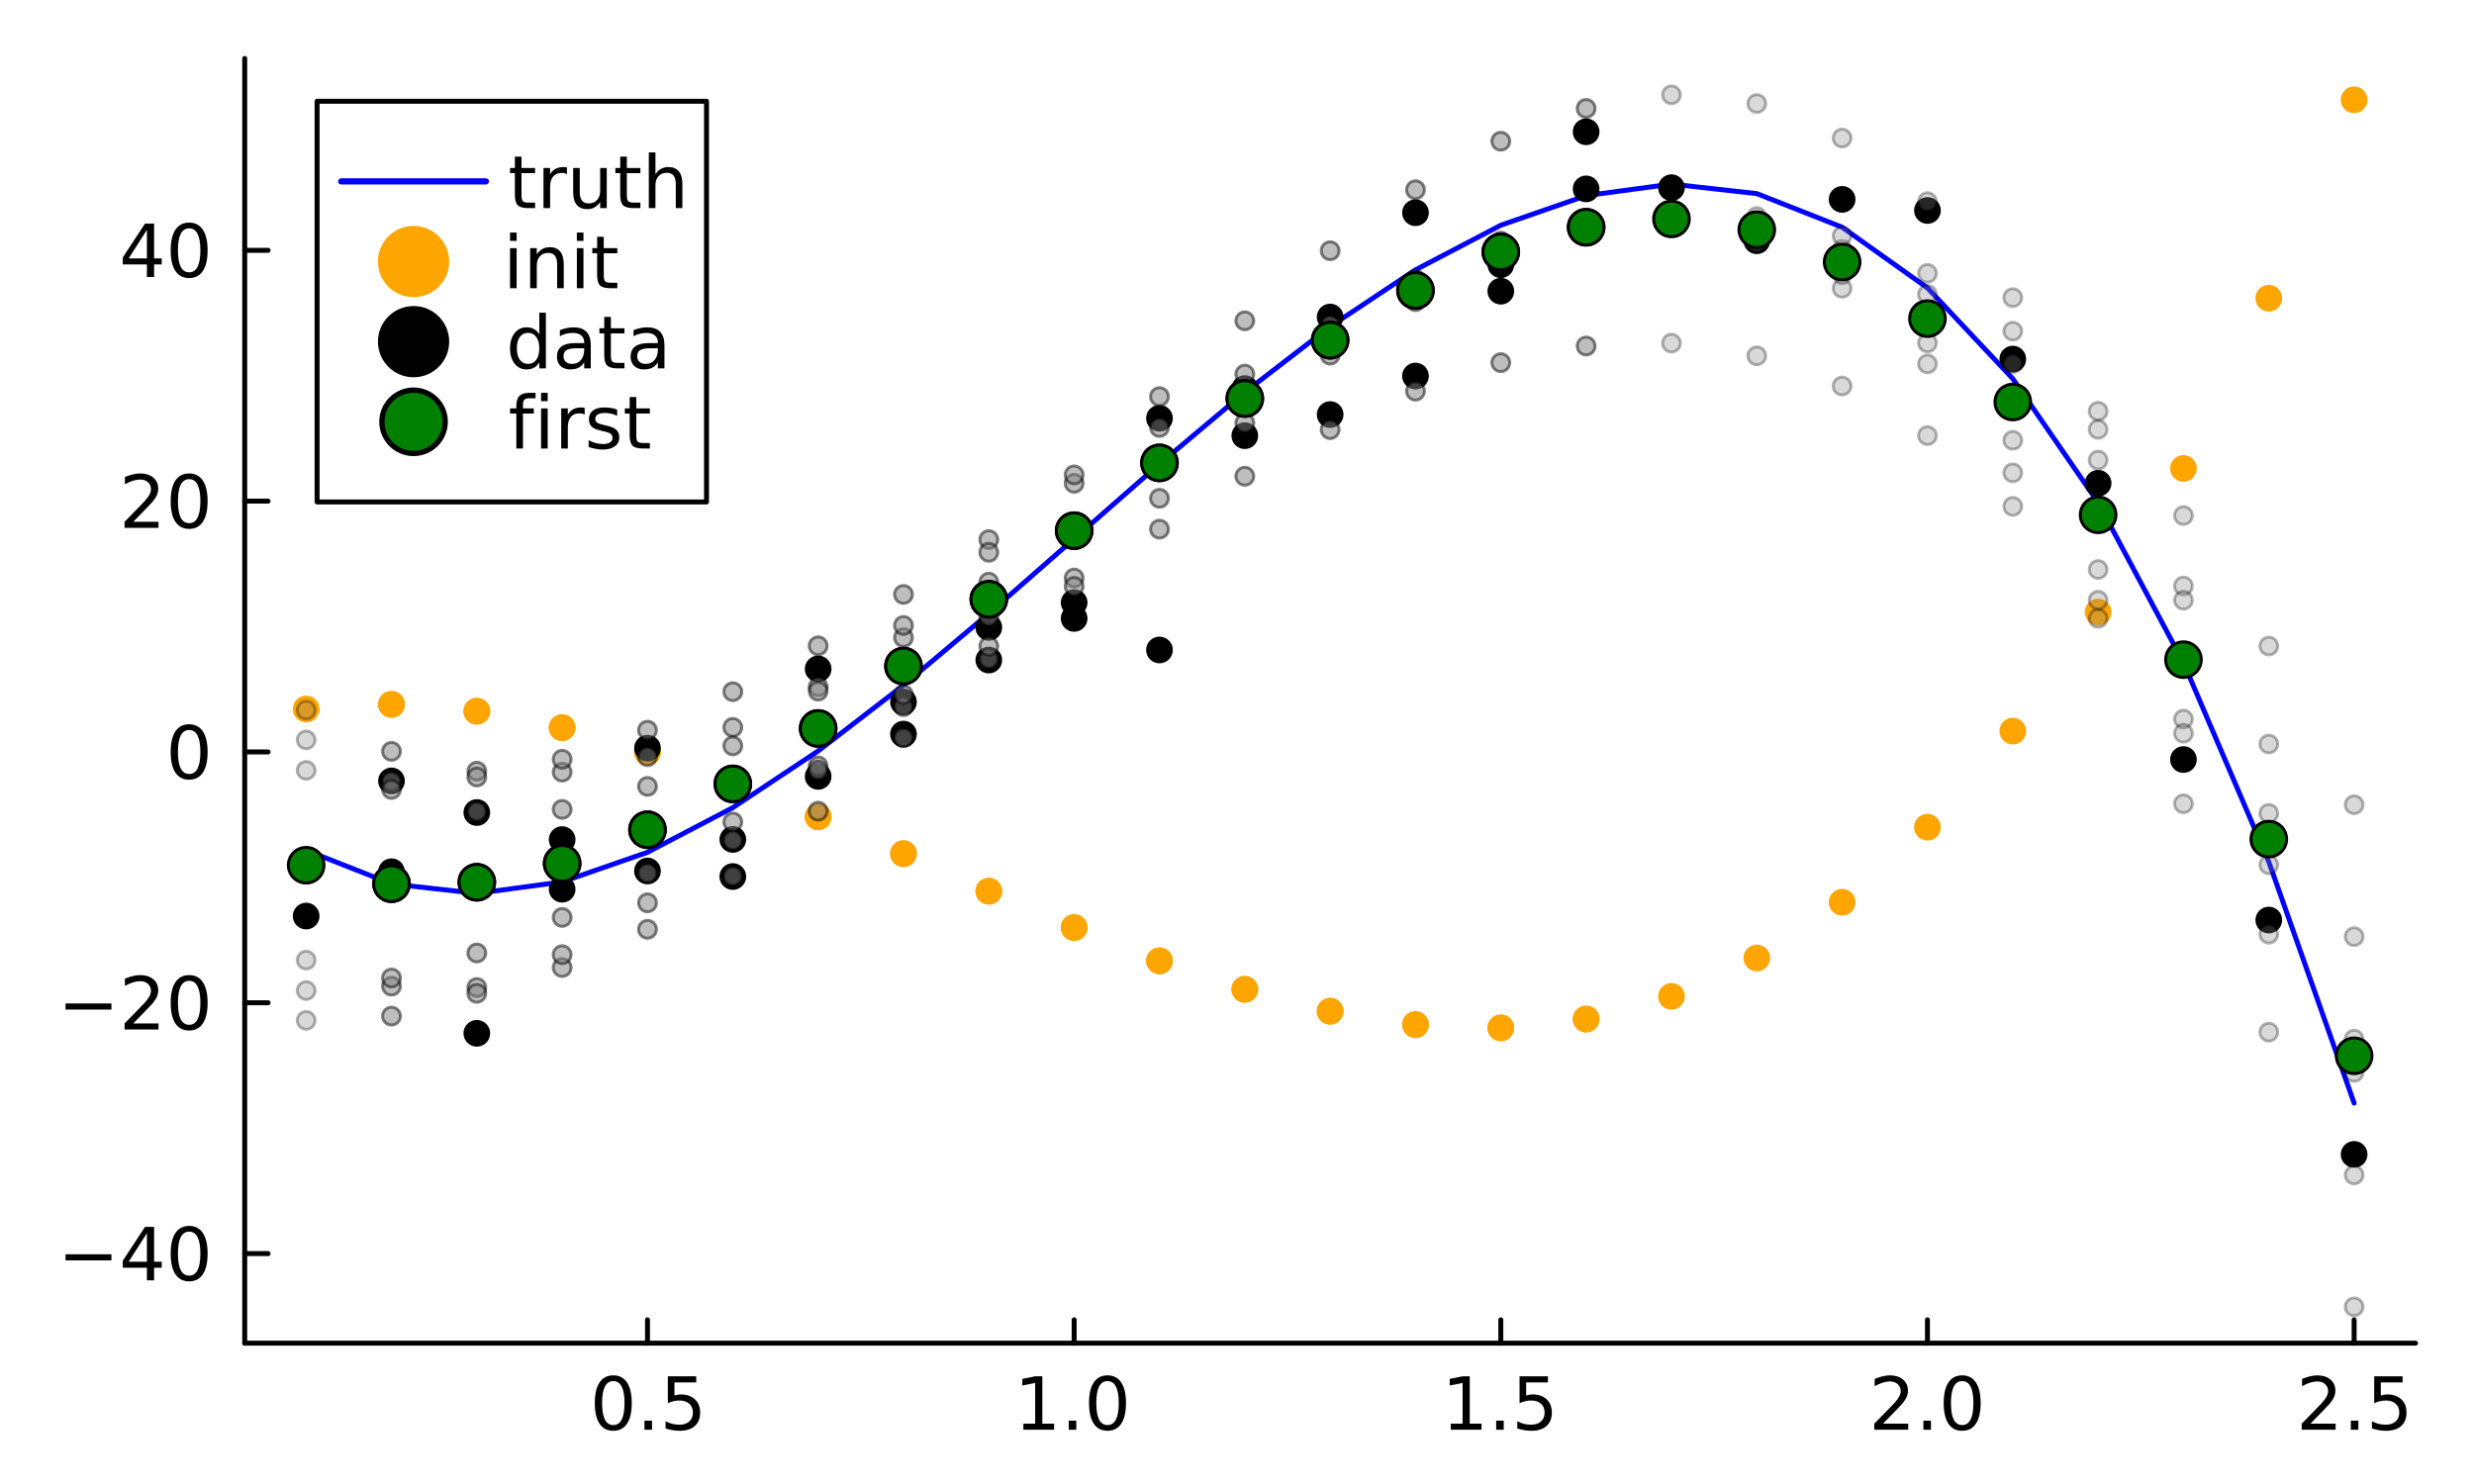 <?xml version="1.0" encoding="utf-8"?>
<svg xmlns="http://www.w3.org/2000/svg" xmlns:xlink="http://www.w3.org/1999/xlink" width="500" height="300" viewBox="0 0 2000 1200">
<rect x="0" y="0" width="2000" height="1200" fill="#333333" stroke="none"/>
<defs>
  <clipPath id="clip890">
    <rect x="0" y="0" width="2000" height="1200"/>
  </clipPath>
</defs>
<path clip-path="url(#clip890)" d="M0 1200 L2000 1200 L2000 0 L0 0  Z" fill="#ffffff" fill-rule="evenodd" fill-opacity="1"/>
<defs>
  <clipPath id="clip891">
    <rect x="400" y="0" width="1401" height="1200"/>
  </clipPath>
</defs>
<path clip-path="url(#clip890)" d="M197.835 1086.13 L1952.76 1086.13 L1952.76 47.244 L197.835 47.244  Z" fill="#ffffff" fill-rule="evenodd" fill-opacity="1"/>
<defs>
  <clipPath id="clip892">
    <rect x="197" y="47" width="1756" height="1040"/>
  </clipPath>
</defs>
<polyline clip-path="url(#clip890)" style="stroke:#000000; stroke-linecap:round; stroke-linejoin:round; stroke-width:4; stroke-opacity:1; fill:none" points="197.835,1086.13 1952.76,1086.13 "/>
<polyline clip-path="url(#clip890)" style="stroke:#000000; stroke-linecap:round; stroke-linejoin:round; stroke-width:4; stroke-opacity:1; fill:none" points="523.434,1086.13 523.434,1067.23 "/>
<polyline clip-path="url(#clip890)" style="stroke:#000000; stroke-linecap:round; stroke-linejoin:round; stroke-width:4; stroke-opacity:1; fill:none" points="868.347,1086.13 868.347,1067.23 "/>
<polyline clip-path="url(#clip890)" style="stroke:#000000; stroke-linecap:round; stroke-linejoin:round; stroke-width:4; stroke-opacity:1; fill:none" points="1213.26,1086.13 1213.26,1067.23 "/>
<polyline clip-path="url(#clip890)" style="stroke:#000000; stroke-linecap:round; stroke-linejoin:round; stroke-width:4; stroke-opacity:1; fill:none" points="1558.17,1086.13 1558.17,1067.23 "/>
<polyline clip-path="url(#clip890)" style="stroke:#000000; stroke-linecap:round; stroke-linejoin:round; stroke-width:4; stroke-opacity:1; fill:none" points="1903.09,1086.13 1903.09,1067.23 "/>
<path clip-path="url(#clip890)" d="M495.786 1116.78 Q491.272 1116.78 488.987 1121.23 Q486.73 1125.66 486.73 1134.57 Q486.73 1143.45 488.987 1147.91 Q491.272 1152.34 495.786 1152.34 Q500.329 1152.34 502.586 1147.91 Q504.872 1143.45 504.872 1134.57 Q504.872 1125.66 502.586 1121.23 Q500.329 1116.78 495.786 1116.78 M495.786 1112.15 Q503.049 1112.15 506.868 1117.9 Q510.717 1123.63 510.717 1134.57 Q510.717 1145.48 506.868 1151.24 Q503.049 1156.97 495.786 1156.97 Q488.524 1156.97 484.675 1151.24 Q480.856 1145.48 480.856 1134.57 Q480.856 1123.63 484.675 1117.9 Q488.524 1112.15 495.786 1112.15 Z" fill="#000000" fill-rule="nonzero" fill-opacity="1" /><path clip-path="url(#clip890)" d="M520.989 1148.78 L527.094 1148.78 L527.094 1156.13 L520.989 1156.13 L520.989 1148.78 Z" fill="#000000" fill-rule="nonzero" fill-opacity="1" /><path clip-path="url(#clip890)" d="M539.883 1112.93 L562.829 1112.93 L562.829 1117.85 L545.236 1117.85 L545.236 1128.44 Q546.509 1128 547.783 1127.8 Q549.056 1127.57 550.329 1127.57 Q557.563 1127.57 561.787 1131.53 Q566.012 1135.5 566.012 1142.27 Q566.012 1149.24 561.671 1153.12 Q557.331 1156.97 549.432 1156.97 Q546.712 1156.97 543.876 1156.5 Q541.07 1156.04 538.06 1155.12 L538.06 1149.24 Q540.665 1150.66 543.442 1151.35 Q546.22 1152.05 549.316 1152.05 Q554.322 1152.05 557.244 1149.41 Q560.167 1146.78 560.167 1142.27 Q560.167 1137.75 557.244 1135.12 Q554.322 1132.49 549.316 1132.49 Q546.972 1132.49 544.629 1133.01 Q542.314 1133.53 539.883 1134.63 L539.883 1112.93 Z" fill="#000000" fill-rule="nonzero" fill-opacity="1" /><path clip-path="url(#clip890)" d="M827.289 1151.21 L836.837 1151.21 L836.837 1118.25 L826.449 1120.34 L826.449 1115.01 L836.779 1112.93 L842.624 1112.93 L842.624 1151.21 L852.173 1151.21 L852.173 1156.13 L827.289 1156.13 L827.289 1151.21 Z" fill="#000000" fill-rule="nonzero" fill-opacity="1" /><path clip-path="url(#clip890)" d="M863.978 1148.78 L870.083 1148.78 L870.083 1156.13 L863.978 1156.13 L863.978 1148.78 Z" fill="#000000" fill-rule="nonzero" fill-opacity="1" /><path clip-path="url(#clip890)" d="M895.315 1116.78 Q890.801 1116.78 888.515 1121.23 Q886.258 1125.66 886.258 1134.57 Q886.258 1143.45 888.515 1147.91 Q890.801 1152.34 895.315 1152.34 Q899.858 1152.34 902.115 1147.91 Q904.4 1143.45 904.4 1134.57 Q904.4 1125.66 902.115 1121.23 Q899.858 1116.78 895.315 1116.78 M895.315 1112.15 Q902.578 1112.15 906.397 1117.9 Q910.245 1123.63 910.245 1134.57 Q910.245 1145.48 906.397 1151.24 Q902.578 1156.97 895.315 1156.97 Q888.052 1156.97 884.204 1151.24 Q880.384 1145.48 880.384 1134.57 Q880.384 1123.63 884.204 1117.9 Q888.052 1112.15 895.315 1112.15 Z" fill="#000000" fill-rule="nonzero" fill-opacity="1" /><path clip-path="url(#clip890)" d="M1172.82 1151.21 L1182.37 1151.21 L1182.37 1118.25 L1171.99 1120.34 L1171.99 1115.01 L1182.32 1112.93 L1188.16 1112.93 L1188.16 1151.21 L1197.71 1151.21 L1197.71 1156.13 L1172.82 1156.13 L1172.82 1151.21 Z" fill="#000000" fill-rule="nonzero" fill-opacity="1" /><path clip-path="url(#clip890)" d="M1209.51 1148.78 L1215.62 1148.78 L1215.62 1156.13 L1209.51 1156.13 L1209.51 1148.78 Z" fill="#000000" fill-rule="nonzero" fill-opacity="1" /><path clip-path="url(#clip890)" d="M1228.41 1112.93 L1251.35 1112.93 L1251.35 1117.85 L1233.76 1117.85 L1233.76 1128.44 Q1235.03 1128 1236.31 1127.8 Q1237.58 1127.57 1238.85 1127.57 Q1246.09 1127.57 1250.31 1131.53 Q1254.54 1135.5 1254.54 1142.27 Q1254.54 1149.24 1250.2 1153.12 Q1245.86 1156.97 1237.96 1156.97 Q1235.24 1156.97 1232.4 1156.5 Q1229.59 1156.04 1226.59 1155.12 L1226.59 1149.24 Q1229.19 1150.66 1231.97 1151.35 Q1234.75 1152.05 1237.84 1152.05 Q1242.85 1152.05 1245.77 1149.41 Q1248.69 1146.78 1248.69 1142.27 Q1248.69 1137.75 1245.77 1135.12 Q1242.85 1132.49 1237.84 1132.49 Q1235.5 1132.49 1233.15 1133.01 Q1230.84 1133.53 1228.41 1134.63 L1228.41 1112.93 Z" fill="#000000" fill-rule="nonzero" fill-opacity="1" /><path clip-path="url(#clip890)" d="M1522.22 1151.21 L1542.62 1151.21 L1542.62 1156.13 L1515.19 1156.13 L1515.19 1151.21 Q1518.52 1147.77 1524.25 1141.98 Q1530.01 1136.16 1531.48 1134.48 Q1534.29 1131.33 1535.39 1129.16 Q1536.52 1126.96 1536.52 1124.85 Q1536.52 1121.41 1534.09 1119.24 Q1531.68 1117.07 1527.81 1117.07 Q1525.06 1117.07 1521.99 1118.02 Q1518.95 1118.98 1515.48 1120.91 L1515.48 1115.01 Q1519.01 1113.59 1522.08 1112.87 Q1525.15 1112.15 1527.69 1112.15 Q1534.4 1112.15 1538.4 1115.5 Q1542.39 1118.86 1542.39 1124.47 Q1542.39 1127.13 1541.38 1129.54 Q1540.39 1131.91 1537.76 1135.15 Q1537.04 1135.99 1533.16 1140.01 Q1529.28 1144 1522.22 1151.21 Z" fill="#000000" fill-rule="nonzero" fill-opacity="1" /><path clip-path="url(#clip890)" d="M1554.89 1148.78 L1561 1148.78 L1561 1156.13 L1554.89 1156.13 L1554.89 1148.78 Z" fill="#000000" fill-rule="nonzero" fill-opacity="1" /><path clip-path="url(#clip890)" d="M1586.23 1116.78 Q1581.71 1116.78 1579.43 1121.23 Q1577.17 1125.66 1577.17 1134.57 Q1577.17 1143.45 1579.43 1147.91 Q1581.71 1152.34 1586.23 1152.34 Q1590.77 1152.34 1593.03 1147.91 Q1595.31 1143.45 1595.31 1134.57 Q1595.31 1125.66 1593.03 1121.23 Q1590.77 1116.78 1586.23 1116.78 M1586.23 1112.15 Q1593.49 1112.15 1597.31 1117.9 Q1601.16 1123.63 1601.16 1134.57 Q1601.16 1145.48 1597.31 1151.24 Q1593.49 1156.97 1586.23 1156.97 Q1578.96 1156.97 1575.12 1151.24 Q1571.3 1145.48 1571.3 1134.57 Q1571.3 1123.63 1575.12 1117.9 Q1578.96 1112.15 1586.23 1112.15 Z" fill="#000000" fill-rule="nonzero" fill-opacity="1" /><path clip-path="url(#clip890)" d="M1867.76 1151.21 L1888.16 1151.21 L1888.16 1156.13 L1860.73 1156.13 L1860.73 1151.21 Q1864.05 1147.77 1869.78 1141.98 Q1875.54 1136.16 1877.02 1134.48 Q1879.82 1131.33 1880.92 1129.16 Q1882.05 1126.96 1882.05 1124.85 Q1882.05 1121.41 1879.62 1119.24 Q1877.22 1117.07 1873.34 1117.07 Q1870.59 1117.07 1867.53 1118.02 Q1864.49 1118.98 1861.02 1120.91 L1861.02 1115.01 Q1864.55 1113.59 1867.61 1112.87 Q1870.68 1112.15 1873.23 1112.15 Q1879.94 1112.15 1883.93 1115.5 Q1887.93 1118.86 1887.93 1124.47 Q1887.93 1127.13 1886.91 1129.54 Q1885.93 1131.91 1883.3 1135.15 Q1882.57 1135.99 1878.7 1140.01 Q1874.82 1144 1867.76 1151.21 Z" fill="#000000" fill-rule="nonzero" fill-opacity="1" /><path clip-path="url(#clip890)" d="M1900.43 1148.78 L1906.53 1148.78 L1906.53 1156.13 L1900.43 1156.13 L1900.43 1148.78 Z" fill="#000000" fill-rule="nonzero" fill-opacity="1" /><path clip-path="url(#clip890)" d="M1919.32 1112.93 L1942.27 1112.93 L1942.27 1117.85 L1924.67 1117.85 L1924.67 1128.44 Q1925.95 1128 1927.22 1127.8 Q1928.49 1127.57 1929.77 1127.57 Q1937 1127.57 1941.22 1131.53 Q1945.45 1135.5 1945.45 1142.27 Q1945.45 1149.24 1941.11 1153.12 Q1936.77 1156.97 1928.87 1156.97 Q1926.15 1156.97 1923.31 1156.5 Q1920.51 1156.04 1917.5 1155.12 L1917.5 1149.24 Q1920.1 1150.66 1922.88 1151.35 Q1925.66 1152.05 1928.75 1152.05 Q1933.76 1152.05 1936.68 1149.41 Q1939.6 1146.78 1939.6 1142.27 Q1939.6 1137.75 1936.68 1135.12 Q1933.76 1132.49 1928.75 1132.49 Q1926.41 1132.49 1924.07 1133.01 Q1921.75 1133.53 1919.32 1134.63 L1919.32 1112.93 Z" fill="#000000" fill-rule="nonzero" fill-opacity="1" /><polyline clip-path="url(#clip890)" style="stroke:#000000; stroke-linecap:round; stroke-linejoin:round; stroke-width:4; stroke-opacity:1; fill:none" points="197.835,1086.13 197.835,47.244 "/>
<polyline clip-path="url(#clip890)" style="stroke:#000000; stroke-linecap:round; stroke-linejoin:round; stroke-width:4; stroke-opacity:1; fill:none" points="197.835,1013.69 216.733,1013.69 "/>
<polyline clip-path="url(#clip890)" style="stroke:#000000; stroke-linecap:round; stroke-linejoin:round; stroke-width:4; stroke-opacity:1; fill:none" points="197.835,810.868 216.733,810.868 "/>
<polyline clip-path="url(#clip890)" style="stroke:#000000; stroke-linecap:round; stroke-linejoin:round; stroke-width:4; stroke-opacity:1; fill:none" points="197.835,608.045 216.733,608.045 "/>
<polyline clip-path="url(#clip890)" style="stroke:#000000; stroke-linecap:round; stroke-linejoin:round; stroke-width:4; stroke-opacity:1; fill:none" points="197.835,405.222 216.733,405.222 "/>
<polyline clip-path="url(#clip890)" style="stroke:#000000; stroke-linecap:round; stroke-linejoin:round; stroke-width:4; stroke-opacity:1; fill:none" points="197.835,202.399 216.733,202.399 "/>
<path clip-path="url(#clip890)" d="M52.992 1014.25 L90.087 1014.25 L90.087 1019.17 L52.992 1019.17 L52.992 1014.25 Z" fill="#000000" fill-rule="nonzero" fill-opacity="1" /><path clip-path="url(#clip890)" d="M118.761 997.183 L104.005 1020.24 L118.761 1020.24 L118.761 997.183 M117.228 992.091 L124.577 992.091 L124.577 1020.24 L130.741 1020.24 L130.741 1025.11 L124.577 1025.11 L124.577 1035.29 L118.761 1035.29 L118.761 1025.11 L99.259 1025.11 L99.259 1019.46 L117.228 992.091 Z" fill="#000000" fill-rule="nonzero" fill-opacity="1" /><path clip-path="url(#clip890)" d="M152.905 995.939 Q148.391 995.939 146.105 1000.39 Q143.848 1004.82 143.848 1013.73 Q143.848 1022.62 146.105 1027.07 Q148.391 1031.5 152.905 1031.5 Q157.448 1031.5 159.705 1027.07 Q161.99 1022.62 161.99 1013.73 Q161.99 1004.82 159.705 1000.39 Q157.448 995.939 152.905 995.939 M152.905 991.309 Q160.167 991.309 163.987 997.067 Q167.835 1002.8 167.835 1013.73 Q167.835 1024.64 163.987 1030.4 Q160.167 1036.13 152.905 1036.13 Q145.642 1036.13 141.794 1030.4 Q137.974 1024.64 137.974 1013.73 Q137.974 1002.8 141.794 997.067 Q145.642 991.309 152.905 991.309 Z" fill="#000000" fill-rule="nonzero" fill-opacity="1" /><path clip-path="url(#clip890)" d="M52.992 811.432 L90.087 811.432 L90.087 816.351 L52.992 816.351 L52.992 811.432 Z" fill="#000000" fill-rule="nonzero" fill-opacity="1" /><path clip-path="url(#clip890)" d="M107.737 827.549 L128.136 827.549 L128.136 832.468 L100.706 832.468 L100.706 827.549 Q104.034 824.105 109.763 818.318 Q115.521 812.502 116.996 810.824 Q119.803 807.67 120.903 805.5 Q122.031 803.301 122.031 801.189 Q122.031 797.746 119.601 795.576 Q117.199 793.405 113.322 793.405 Q110.573 793.405 107.506 794.36 Q104.468 795.315 100.995 797.254 L100.995 791.351 Q104.525 789.933 107.593 789.21 Q110.66 788.486 113.206 788.486 Q119.919 788.486 123.912 791.843 Q127.905 795.199 127.905 800.813 Q127.905 803.475 126.892 805.876 Q125.908 808.249 123.275 811.49 Q122.552 812.329 118.675 816.351 Q114.797 820.344 107.737 827.549 Z" fill="#000000" fill-rule="nonzero" fill-opacity="1" /><path clip-path="url(#clip890)" d="M152.905 793.116 Q148.391 793.116 146.105 797.572 Q143.848 801.999 143.848 810.911 Q143.848 819.794 146.105 824.25 Q148.391 828.677 152.905 828.677 Q157.448 828.677 159.705 824.25 Q161.99 819.794 161.99 810.911 Q161.99 801.999 159.705 797.572 Q157.448 793.116 152.905 793.116 M152.905 788.486 Q160.167 788.486 163.987 794.244 Q167.835 799.974 167.835 810.911 Q167.835 821.82 163.987 827.578 Q160.167 833.307 152.905 833.307 Q145.642 833.307 141.794 827.578 Q137.974 821.82 137.974 810.911 Q137.974 799.974 141.794 794.244 Q145.642 788.486 152.905 788.486 Z" fill="#000000" fill-rule="nonzero" fill-opacity="1" /><path clip-path="url(#clip890)" d="M152.905 590.293 Q148.391 590.293 146.105 594.749 Q143.848 599.176 143.848 608.088 Q143.848 616.971 146.105 621.427 Q148.391 625.854 152.905 625.854 Q157.448 625.854 159.705 621.427 Q161.99 616.971 161.99 608.088 Q161.99 599.176 159.705 594.749 Q157.448 590.293 152.905 590.293 M152.905 585.664 Q160.167 585.664 163.987 591.422 Q167.835 597.151 167.835 608.088 Q167.835 618.997 163.987 624.755 Q160.167 630.484 152.905 630.484 Q145.642 630.484 141.794 624.755 Q137.974 618.997 137.974 608.088 Q137.974 597.151 141.794 591.422 Q145.642 585.664 152.905 585.664 Z" fill="#000000" fill-rule="nonzero" fill-opacity="1" /><path clip-path="url(#clip890)" d="M107.737 421.903 L128.136 421.903 L128.136 426.822 L100.706 426.822 L100.706 421.903 Q104.034 418.46 109.763 412.673 Q115.521 406.857 116.996 405.178 Q119.803 402.025 120.903 399.854 Q122.031 397.655 122.031 395.543 Q122.031 392.1 119.601 389.93 Q117.199 387.76 113.322 387.76 Q110.573 387.76 107.506 388.714 Q104.468 389.669 100.995 391.608 L100.995 385.705 Q104.525 384.287 107.593 383.564 Q110.66 382.841 113.206 382.841 Q119.919 382.841 123.912 386.197 Q127.905 389.554 127.905 395.167 Q127.905 397.829 126.892 400.231 Q125.908 402.603 123.275 405.844 Q122.552 406.683 118.675 410.705 Q114.797 414.698 107.737 421.903 Z" fill="#000000" fill-rule="nonzero" fill-opacity="1" /><path clip-path="url(#clip890)" d="M152.905 387.47 Q148.391 387.47 146.105 391.926 Q143.848 396.353 143.848 405.265 Q143.848 414.148 146.105 418.604 Q148.391 423.031 152.905 423.031 Q157.448 423.031 159.705 418.604 Q161.99 414.148 161.99 405.265 Q161.99 396.353 159.705 391.926 Q157.448 387.47 152.905 387.47 M152.905 382.841 Q160.167 382.841 163.987 388.599 Q167.835 394.328 167.835 405.265 Q167.835 416.174 163.987 421.932 Q160.167 427.661 152.905 427.661 Q145.642 427.661 141.794 421.932 Q137.974 416.174 137.974 405.265 Q137.974 394.328 141.794 388.599 Q145.642 382.841 152.905 382.841 Z" fill="#000000" fill-rule="nonzero" fill-opacity="1" /><path clip-path="url(#clip890)" d="M118.761 185.892 L104.005 208.953 L118.761 208.953 L118.761 185.892 M117.228 180.799 L124.577 180.799 L124.577 208.953 L130.741 208.953 L130.741 213.814 L124.577 213.814 L124.577 223.999 L118.761 223.999 L118.761 213.814 L99.259 213.814 L99.259 208.171 L117.228 180.799 Z" fill="#000000" fill-rule="nonzero" fill-opacity="1" /><path clip-path="url(#clip890)" d="M152.905 184.647 Q148.391 184.647 146.105 189.103 Q143.848 193.53 143.848 202.442 Q143.848 211.325 146.105 215.781 Q148.391 220.208 152.905 220.208 Q157.448 220.208 159.705 215.781 Q161.99 211.325 161.99 202.442 Q161.99 193.53 159.705 189.103 Q157.448 184.647 152.905 184.647 M152.905 180.018 Q160.167 180.018 163.987 185.776 Q167.835 191.505 167.835 202.442 Q167.835 213.351 163.987 219.109 Q160.167 224.838 152.905 224.838 Q145.642 224.838 141.794 219.109 Q137.974 213.351 137.974 202.442 Q137.974 191.505 141.794 185.776 Q145.642 180.018 152.905 180.018 Z" fill="#000000" fill-rule="nonzero" fill-opacity="1" /><polyline clip-path="url(#clip892)" style="stroke:#0000ff; stroke-linecap:round; stroke-linejoin:round; stroke-width:4; stroke-opacity:1; fill:none" points="247.503,687.551 316.486,714.73 385.468,722.437 454.451,713.107 523.434,689.174 592.416,653.071 661.399,607.233 730.382,554.094 730.382,554.094 799.365,496.087 868.347,435.645 937.33,375.204 1006.31,317.197 1006.31,317.197 1075.3,264.057 1144.28,218.219 1144.28,218.219 1213.26,182.117 1282.24,158.184 1351.23,148.854 1420.21,156.561 1489.19,183.739 1558.17,232.822 1627.16,306.244 1696.14,406.439 1765.12,535.84 1834.11,696.881 1903.09,891.997 "/>
<circle clip-path="url(#clip892)" cx="247.503" cy="573.321" r="10.8" fill="#ffa500" fill-rule="evenodd" fill-opacity="1" stroke="none"/>
<circle clip-path="url(#clip892)" cx="316.486" cy="569.59" r="10.8" fill="#ffa500" fill-rule="evenodd" fill-opacity="1" stroke="none"/>
<circle clip-path="url(#clip892)" cx="316.486" cy="569.59" r="10.8" fill="#ffa500" fill-rule="evenodd" fill-opacity="1" stroke="none"/>
<circle clip-path="url(#clip892)" cx="385.468" cy="575.106" r="10.8" fill="#ffa500" fill-rule="evenodd" fill-opacity="1" stroke="none"/>
<circle clip-path="url(#clip892)" cx="385.468" cy="575.106" r="10.8" fill="#ffa500" fill-rule="evenodd" fill-opacity="1" stroke="none"/>
<circle clip-path="url(#clip892)" cx="454.451" cy="588.412" r="10.8" fill="#ffa500" fill-rule="evenodd" fill-opacity="1" stroke="none"/>
<circle clip-path="url(#clip892)" cx="454.451" cy="588.412" r="10.8" fill="#ffa500" fill-rule="evenodd" fill-opacity="1" stroke="none"/>
<circle clip-path="url(#clip892)" cx="523.434" cy="608.045" r="10.8" fill="#ffa500" fill-rule="evenodd" fill-opacity="1" stroke="none"/>
<circle clip-path="url(#clip892)" cx="523.434" cy="608.045" r="10.8" fill="#ffa500" fill-rule="evenodd" fill-opacity="1" stroke="none"/>
<circle clip-path="url(#clip892)" cx="592.416" cy="632.546" r="10.8" fill="#ffa500" fill-rule="evenodd" fill-opacity="1" stroke="none"/>
<circle clip-path="url(#clip892)" cx="592.416" cy="632.546" r="10.8" fill="#ffa500" fill-rule="evenodd" fill-opacity="1" stroke="none"/>
<circle clip-path="url(#clip892)" cx="661.399" cy="660.454" r="10.8" fill="#ffa500" fill-rule="evenodd" fill-opacity="1" stroke="none"/>
<circle clip-path="url(#clip892)" cx="661.399" cy="660.454" r="10.8" fill="#ffa500" fill-rule="evenodd" fill-opacity="1" stroke="none"/>
<circle clip-path="url(#clip892)" cx="730.382" cy="690.31" r="10.8" fill="#ffa500" fill-rule="evenodd" fill-opacity="1" stroke="none"/>
<circle clip-path="url(#clip892)" cx="730.382" cy="690.31" r="10.8" fill="#ffa500" fill-rule="evenodd" fill-opacity="1" stroke="none"/>
<circle clip-path="url(#clip892)" cx="799.365" cy="720.652" r="10.8" fill="#ffa500" fill-rule="evenodd" fill-opacity="1" stroke="none"/>
<circle clip-path="url(#clip892)" cx="799.365" cy="720.652" r="10.8" fill="#ffa500" fill-rule="evenodd" fill-opacity="1" stroke="none"/>
<circle clip-path="url(#clip892)" cx="868.347" cy="750.021" r="10.8" fill="#ffa500" fill-rule="evenodd" fill-opacity="1" stroke="none"/>
<circle clip-path="url(#clip892)" cx="868.347" cy="750.021" r="10.8" fill="#ffa500" fill-rule="evenodd" fill-opacity="1" stroke="none"/>
<circle clip-path="url(#clip892)" cx="937.33" cy="776.956" r="10.8" fill="#ffa500" fill-rule="evenodd" fill-opacity="1" stroke="none"/>
<circle clip-path="url(#clip892)" cx="937.33" cy="776.956" r="10.8" fill="#ffa500" fill-rule="evenodd" fill-opacity="1" stroke="none"/>
<circle clip-path="url(#clip892)" cx="1006.31" cy="799.996" r="10.8" fill="#ffa500" fill-rule="evenodd" fill-opacity="1" stroke="none"/>
<circle clip-path="url(#clip892)" cx="1006.31" cy="799.996" r="10.8" fill="#ffa500" fill-rule="evenodd" fill-opacity="1" stroke="none"/>
<circle clip-path="url(#clip892)" cx="1075.3" cy="817.683" r="10.8" fill="#ffa500" fill-rule="evenodd" fill-opacity="1" stroke="none"/>
<circle clip-path="url(#clip892)" cx="1075.3" cy="817.683" r="10.8" fill="#ffa500" fill-rule="evenodd" fill-opacity="1" stroke="none"/>
<circle clip-path="url(#clip892)" cx="1144.28" cy="828.554" r="10.8" fill="#ffa500" fill-rule="evenodd" fill-opacity="1" stroke="none"/>
<circle clip-path="url(#clip892)" cx="1144.28" cy="828.554" r="10.8" fill="#ffa500" fill-rule="evenodd" fill-opacity="1" stroke="none"/>
<circle clip-path="url(#clip892)" cx="1213.26" cy="831.15" r="10.8" fill="#ffa500" fill-rule="evenodd" fill-opacity="1" stroke="none"/>
<circle clip-path="url(#clip892)" cx="1213.26" cy="831.15" r="10.8" fill="#ffa500" fill-rule="evenodd" fill-opacity="1" stroke="none"/>
<circle clip-path="url(#clip892)" cx="1282.24" cy="824.011" r="10.8" fill="#ffa500" fill-rule="evenodd" fill-opacity="1" stroke="none"/>
<circle clip-path="url(#clip892)" cx="1282.24" cy="824.011" r="10.8" fill="#ffa500" fill-rule="evenodd" fill-opacity="1" stroke="none"/>
<circle clip-path="url(#clip892)" cx="1351.23" cy="805.675" r="10.8" fill="#ffa500" fill-rule="evenodd" fill-opacity="1" stroke="none"/>
<circle clip-path="url(#clip892)" cx="1420.21" cy="774.684" r="10.8" fill="#ffa500" fill-rule="evenodd" fill-opacity="1" stroke="none"/>
<circle clip-path="url(#clip892)" cx="1489.19" cy="729.576" r="10.8" fill="#ffa500" fill-rule="evenodd" fill-opacity="1" stroke="none"/>
<circle clip-path="url(#clip892)" cx="1558.17" cy="668.892" r="10.8" fill="#ffa500" fill-rule="evenodd" fill-opacity="1" stroke="none"/>
<circle clip-path="url(#clip892)" cx="1627.16" cy="591.17" r="10.8" fill="#ffa500" fill-rule="evenodd" fill-opacity="1" stroke="none"/>
<circle clip-path="url(#clip892)" cx="1696.14" cy="494.951" r="10.8" fill="#ffa500" fill-rule="evenodd" fill-opacity="1" stroke="none"/>
<circle clip-path="url(#clip892)" cx="1765.12" cy="378.774" r="10.8" fill="#ffa500" fill-rule="evenodd" fill-opacity="1" stroke="none"/>
<circle clip-path="url(#clip892)" cx="1834.11" cy="241.179" r="10.8" fill="#ffa500" fill-rule="evenodd" fill-opacity="1" stroke="none"/>
<circle clip-path="url(#clip892)" cx="1903.09" cy="80.705" r="10.8" fill="#ffa500" fill-rule="evenodd" fill-opacity="1" stroke="none"/>
<circle clip-path="url(#clip892)" cx="247.503" cy="740.748" r="10.8" fill="#000000" fill-rule="evenodd" fill-opacity="1" stroke="none"/>
<circle clip-path="url(#clip892)" cx="316.486" cy="704.893" r="10.8" fill="#000000" fill-rule="evenodd" fill-opacity="1" stroke="none"/>
<circle clip-path="url(#clip892)" cx="385.468" cy="835.557" r="10.8" fill="#000000" fill-rule="evenodd" fill-opacity="1" stroke="none"/>
<circle clip-path="url(#clip892)" cx="454.451" cy="678.93" r="10.8" fill="#000000" fill-rule="evenodd" fill-opacity="1" stroke="none"/>
<circle clip-path="url(#clip892)" cx="523.434" cy="604.981" r="10.8" fill="#000000" fill-rule="evenodd" fill-opacity="1" stroke="none"/>
<circle clip-path="url(#clip892)" cx="592.416" cy="708.787" r="10.8" fill="#000000" fill-rule="evenodd" fill-opacity="1" stroke="none"/>
<circle clip-path="url(#clip892)" cx="661.399" cy="627.817" r="10.8" fill="#000000" fill-rule="evenodd" fill-opacity="1" stroke="none"/>
<circle clip-path="url(#clip892)" cx="730.382" cy="567.65" r="10.8" fill="#000000" fill-rule="evenodd" fill-opacity="1" stroke="none"/>
<circle clip-path="url(#clip892)" cx="799.365" cy="507.337" r="10.8" fill="#000000" fill-rule="evenodd" fill-opacity="1" stroke="none"/>
<circle clip-path="url(#clip892)" cx="868.347" cy="500.05" r="10.8" fill="#000000" fill-rule="evenodd" fill-opacity="1" stroke="none"/>
<circle clip-path="url(#clip892)" cx="937.33" cy="338.239" r="10.8" fill="#000000" fill-rule="evenodd" fill-opacity="1" stroke="none"/>
<circle clip-path="url(#clip892)" cx="1006.31" cy="314.219" r="10.8" fill="#000000" fill-rule="evenodd" fill-opacity="1" stroke="none"/>
<circle clip-path="url(#clip892)" cx="1075.3" cy="335.232" r="10.8" fill="#000000" fill-rule="evenodd" fill-opacity="1" stroke="none"/>
<circle clip-path="url(#clip892)" cx="1144.28" cy="172.013" r="10.8" fill="#000000" fill-rule="evenodd" fill-opacity="1" stroke="none"/>
<circle clip-path="url(#clip892)" cx="1213.26" cy="235.47" r="10.8" fill="#000000" fill-rule="evenodd" fill-opacity="1" stroke="none"/>
<circle clip-path="url(#clip892)" cx="1282.24" cy="152.739" r="10.8" fill="#000000" fill-rule="evenodd" fill-opacity="1" stroke="none"/>
<circle clip-path="url(#clip892)" cx="1351.23" cy="151.777" r="10.8" fill="#000000" fill-rule="evenodd" fill-opacity="1" stroke="none"/>
<circle clip-path="url(#clip892)" cx="1420.21" cy="194.671" r="10.8" fill="#000000" fill-rule="evenodd" fill-opacity="1" stroke="none"/>
<circle clip-path="url(#clip892)" cx="1489.19" cy="161.219" r="10.8" fill="#000000" fill-rule="evenodd" fill-opacity="1" stroke="none"/>
<circle clip-path="url(#clip892)" cx="1558.17" cy="170.198" r="10.8" fill="#000000" fill-rule="evenodd" fill-opacity="1" stroke="none"/>
<circle clip-path="url(#clip892)" cx="1627.16" cy="290.355" r="10.8" fill="#000000" fill-rule="evenodd" fill-opacity="1" stroke="none"/>
<circle clip-path="url(#clip892)" cx="1696.14" cy="390.769" r="10.8" fill="#000000" fill-rule="evenodd" fill-opacity="1" stroke="none"/>
<circle clip-path="url(#clip892)" cx="1765.12" cy="614.175" r="10.8" fill="#000000" fill-rule="evenodd" fill-opacity="1" stroke="none"/>
<circle clip-path="url(#clip892)" cx="1834.11" cy="743.982" r="10.8" fill="#000000" fill-rule="evenodd" fill-opacity="1" stroke="none"/>
<circle clip-path="url(#clip892)" cx="1903.09" cy="933.479" r="10.8" fill="#000000" fill-rule="evenodd" fill-opacity="1" stroke="none"/>
<circle clip-path="url(#clip892)" cx="316.486" cy="631.475" r="10.8" fill="#000000" fill-rule="evenodd" fill-opacity="1" stroke="none"/>
<circle clip-path="url(#clip892)" cx="385.468" cy="657.025" r="10.8" fill="#000000" fill-rule="evenodd" fill-opacity="1" stroke="none"/>
<circle clip-path="url(#clip892)" cx="454.451" cy="719.052" r="10.8" fill="#000000" fill-rule="evenodd" fill-opacity="1" stroke="none"/>
<circle clip-path="url(#clip892)" cx="523.434" cy="704.31" r="10.8" fill="#000000" fill-rule="evenodd" fill-opacity="1" stroke="none"/>
<circle clip-path="url(#clip892)" cx="592.416" cy="678.796" r="10.8" fill="#000000" fill-rule="evenodd" fill-opacity="1" stroke="none"/>
<circle clip-path="url(#clip892)" cx="661.399" cy="540.892" r="10.8" fill="#000000" fill-rule="evenodd" fill-opacity="1" stroke="none"/>
<circle clip-path="url(#clip892)" cx="730.382" cy="593.62" r="10.8" fill="#000000" fill-rule="evenodd" fill-opacity="1" stroke="none"/>
<circle clip-path="url(#clip892)" cx="799.365" cy="533.735" r="10.8" fill="#000000" fill-rule="evenodd" fill-opacity="1" stroke="none"/>
<circle clip-path="url(#clip892)" cx="868.347" cy="487.292" r="10.8" fill="#000000" fill-rule="evenodd" fill-opacity="1" stroke="none"/>
<circle clip-path="url(#clip892)" cx="937.33" cy="525.575" r="10.8" fill="#000000" fill-rule="evenodd" fill-opacity="1" stroke="none"/>
<circle clip-path="url(#clip892)" cx="1006.31" cy="352.299" r="10.8" fill="#000000" fill-rule="evenodd" fill-opacity="1" stroke="none"/>
<circle clip-path="url(#clip892)" cx="1075.3" cy="256.376" r="10.8" fill="#000000" fill-rule="evenodd" fill-opacity="1" stroke="none"/>
<circle clip-path="url(#clip892)" cx="1144.28" cy="304.07" r="10.8" fill="#000000" fill-rule="evenodd" fill-opacity="1" stroke="none"/>
<circle clip-path="url(#clip892)" cx="1213.26" cy="214.069" r="10.8" fill="#000000" fill-rule="evenodd" fill-opacity="1" stroke="none"/>
<circle clip-path="url(#clip892)" cx="1282.24" cy="106.57" r="10.8" fill="#000000" fill-rule="evenodd" fill-opacity="1" stroke="none"/>
<circle clip-path="url(#clip892)" cx="247.503" cy="574.167" r="7.2" fill="#808080" fill-rule="evenodd" fill-opacity="0.3" stroke="#000000" stroke-opacity="0.3" stroke-width="2.4"/>
<circle clip-path="url(#clip892)" cx="316.486" cy="607.572" r="7.2" fill="#808080" fill-rule="evenodd" fill-opacity="0.3" stroke="#000000" stroke-opacity="0.3" stroke-width="2.4"/>
<circle clip-path="url(#clip892)" cx="316.486" cy="607.572" r="7.2" fill="#808080" fill-rule="evenodd" fill-opacity="0.3" stroke="#000000" stroke-opacity="0.3" stroke-width="2.4"/>
<circle clip-path="url(#clip892)" cx="385.468" cy="623.616" r="7.2" fill="#808080" fill-rule="evenodd" fill-opacity="0.3" stroke="#000000" stroke-opacity="0.3" stroke-width="2.4"/>
<circle clip-path="url(#clip892)" cx="385.468" cy="623.616" r="7.2" fill="#808080" fill-rule="evenodd" fill-opacity="0.3" stroke="#000000" stroke-opacity="0.3" stroke-width="2.4"/>
<circle clip-path="url(#clip892)" cx="454.451" cy="624.359" r="7.2" fill="#808080" fill-rule="evenodd" fill-opacity="0.3" stroke="#000000" stroke-opacity="0.3" stroke-width="2.4"/>
<circle clip-path="url(#clip892)" cx="454.451" cy="624.359" r="7.2" fill="#808080" fill-rule="evenodd" fill-opacity="0.3" stroke="#000000" stroke-opacity="0.3" stroke-width="2.4"/>
<circle clip-path="url(#clip892)" cx="523.434" cy="611.864" r="7.2" fill="#808080" fill-rule="evenodd" fill-opacity="0.3" stroke="#000000" stroke-opacity="0.3" stroke-width="2.4"/>
<circle clip-path="url(#clip892)" cx="523.434" cy="611.864" r="7.2" fill="#808080" fill-rule="evenodd" fill-opacity="0.3" stroke="#000000" stroke-opacity="0.3" stroke-width="2.4"/>
<circle clip-path="url(#clip892)" cx="592.416" cy="588.193" r="7.2" fill="#808080" fill-rule="evenodd" fill-opacity="0.3" stroke="#000000" stroke-opacity="0.3" stroke-width="2.4"/>
<circle clip-path="url(#clip892)" cx="592.416" cy="588.193" r="7.2" fill="#808080" fill-rule="evenodd" fill-opacity="0.3" stroke="#000000" stroke-opacity="0.3" stroke-width="2.4"/>
<circle clip-path="url(#clip892)" cx="661.399" cy="555.408" r="7.2" fill="#808080" fill-rule="evenodd" fill-opacity="0.3" stroke="#000000" stroke-opacity="0.3" stroke-width="2.4"/>
<circle clip-path="url(#clip892)" cx="661.399" cy="555.408" r="7.2" fill="#808080" fill-rule="evenodd" fill-opacity="0.3" stroke="#000000" stroke-opacity="0.3" stroke-width="2.4"/>
<circle clip-path="url(#clip892)" cx="730.382" cy="515.57" r="7.2" fill="#808080" fill-rule="evenodd" fill-opacity="0.3" stroke="#000000" stroke-opacity="0.3" stroke-width="2.4"/>
<circle clip-path="url(#clip892)" cx="730.382" cy="515.57" r="7.2" fill="#808080" fill-rule="evenodd" fill-opacity="0.3" stroke="#000000" stroke-opacity="0.3" stroke-width="2.4"/>
<circle clip-path="url(#clip892)" cx="799.365" cy="470.742" r="7.2" fill="#808080" fill-rule="evenodd" fill-opacity="0.3" stroke="#000000" stroke-opacity="0.3" stroke-width="2.4"/>
<circle clip-path="url(#clip892)" cx="799.365" cy="470.742" r="7.2" fill="#808080" fill-rule="evenodd" fill-opacity="0.3" stroke="#000000" stroke-opacity="0.3" stroke-width="2.4"/>
<circle clip-path="url(#clip892)" cx="868.347" cy="422.986" r="7.2" fill="#808080" fill-rule="evenodd" fill-opacity="0.3" stroke="#000000" stroke-opacity="0.3" stroke-width="2.4"/>
<circle clip-path="url(#clip892)" cx="868.347" cy="422.986" r="7.2" fill="#808080" fill-rule="evenodd" fill-opacity="0.3" stroke="#000000" stroke-opacity="0.3" stroke-width="2.4"/>
<circle clip-path="url(#clip892)" cx="937.33" cy="374.363" r="7.2" fill="#808080" fill-rule="evenodd" fill-opacity="0.3" stroke="#000000" stroke-opacity="0.3" stroke-width="2.4"/>
<circle clip-path="url(#clip892)" cx="937.33" cy="374.363" r="7.2" fill="#808080" fill-rule="evenodd" fill-opacity="0.3" stroke="#000000" stroke-opacity="0.3" stroke-width="2.4"/>
<circle clip-path="url(#clip892)" cx="1006.31" cy="326.936" r="7.2" fill="#808080" fill-rule="evenodd" fill-opacity="0.3" stroke="#000000" stroke-opacity="0.3" stroke-width="2.4"/>
<circle clip-path="url(#clip892)" cx="1006.31" cy="326.936" r="7.2" fill="#808080" fill-rule="evenodd" fill-opacity="0.3" stroke="#000000" stroke-opacity="0.3" stroke-width="2.4"/>
<circle clip-path="url(#clip892)" cx="1075.3" cy="282.767" r="7.2" fill="#808080" fill-rule="evenodd" fill-opacity="0.3" stroke="#000000" stroke-opacity="0.3" stroke-width="2.4"/>
<circle clip-path="url(#clip892)" cx="1075.3" cy="282.767" r="7.2" fill="#808080" fill-rule="evenodd" fill-opacity="0.3" stroke="#000000" stroke-opacity="0.3" stroke-width="2.4"/>
<circle clip-path="url(#clip892)" cx="1144.28" cy="243.917" r="7.2" fill="#808080" fill-rule="evenodd" fill-opacity="0.3" stroke="#000000" stroke-opacity="0.3" stroke-width="2.4"/>
<circle clip-path="url(#clip892)" cx="1144.28" cy="243.917" r="7.2" fill="#808080" fill-rule="evenodd" fill-opacity="0.3" stroke="#000000" stroke-opacity="0.3" stroke-width="2.4"/>
<circle clip-path="url(#clip892)" cx="1213.26" cy="212.449" r="7.2" fill="#808080" fill-rule="evenodd" fill-opacity="0.3" stroke="#000000" stroke-opacity="0.3" stroke-width="2.4"/>
<circle clip-path="url(#clip892)" cx="1213.26" cy="212.449" r="7.2" fill="#808080" fill-rule="evenodd" fill-opacity="0.3" stroke="#000000" stroke-opacity="0.3" stroke-width="2.4"/>
<circle clip-path="url(#clip892)" cx="1282.24" cy="190.424" r="7.2" fill="#808080" fill-rule="evenodd" fill-opacity="0.3" stroke="#000000" stroke-opacity="0.3" stroke-width="2.4"/>
<circle clip-path="url(#clip892)" cx="1282.24" cy="190.424" r="7.2" fill="#808080" fill-rule="evenodd" fill-opacity="0.3" stroke="#000000" stroke-opacity="0.3" stroke-width="2.4"/>
<circle clip-path="url(#clip892)" cx="1351.23" cy="179.904" r="7.2" fill="#808080" fill-rule="evenodd" fill-opacity="0.3" stroke="#000000" stroke-opacity="0.3" stroke-width="2.4"/>
<circle clip-path="url(#clip892)" cx="1420.21" cy="182.952" r="7.2" fill="#808080" fill-rule="evenodd" fill-opacity="0.3" stroke="#000000" stroke-opacity="0.3" stroke-width="2.4"/>
<circle clip-path="url(#clip892)" cx="1489.19" cy="201.629" r="7.2" fill="#808080" fill-rule="evenodd" fill-opacity="0.3" stroke="#000000" stroke-opacity="0.3" stroke-width="2.4"/>
<circle clip-path="url(#clip892)" cx="1558.17" cy="237.997" r="7.2" fill="#808080" fill-rule="evenodd" fill-opacity="0.3" stroke="#000000" stroke-opacity="0.3" stroke-width="2.4"/>
<circle clip-path="url(#clip892)" cx="1627.16" cy="294.119" r="7.2" fill="#808080" fill-rule="evenodd" fill-opacity="0.3" stroke="#000000" stroke-opacity="0.3" stroke-width="2.4"/>
<circle clip-path="url(#clip892)" cx="1696.14" cy="372.056" r="7.2" fill="#808080" fill-rule="evenodd" fill-opacity="0.3" stroke="#000000" stroke-opacity="0.3" stroke-width="2.4"/>
<circle clip-path="url(#clip892)" cx="1765.12" cy="473.87" r="7.2" fill="#808080" fill-rule="evenodd" fill-opacity="0.3" stroke="#000000" stroke-opacity="0.3" stroke-width="2.4"/>
<circle clip-path="url(#clip892)" cx="1834.11" cy="601.623" r="7.2" fill="#808080" fill-rule="evenodd" fill-opacity="0.3" stroke="#000000" stroke-opacity="0.3" stroke-width="2.4"/>
<circle clip-path="url(#clip892)" cx="1903.09" cy="757.378" r="7.2" fill="#808080" fill-rule="evenodd" fill-opacity="0.3" stroke="#000000" stroke-opacity="0.3" stroke-width="2.4"/>
<circle clip-path="url(#clip892)" cx="247.503" cy="776.347" r="7.2" fill="#808080" fill-rule="evenodd" fill-opacity="0.3" stroke="#000000" stroke-opacity="0.3" stroke-width="2.4"/>
<circle clip-path="url(#clip892)" cx="316.486" cy="797.414" r="7.2" fill="#808080" fill-rule="evenodd" fill-opacity="0.3" stroke="#000000" stroke-opacity="0.3" stroke-width="2.4"/>
<circle clip-path="url(#clip892)" cx="316.486" cy="797.414" r="7.2" fill="#808080" fill-rule="evenodd" fill-opacity="0.3" stroke="#000000" stroke-opacity="0.3" stroke-width="2.4"/>
<circle clip-path="url(#clip892)" cx="385.468" cy="798.552" r="7.2" fill="#808080" fill-rule="evenodd" fill-opacity="0.3" stroke="#000000" stroke-opacity="0.3" stroke-width="2.4"/>
<circle clip-path="url(#clip892)" cx="385.468" cy="798.552" r="7.2" fill="#808080" fill-rule="evenodd" fill-opacity="0.3" stroke="#000000" stroke-opacity="0.3" stroke-width="2.4"/>
<circle clip-path="url(#clip892)" cx="454.451" cy="782.365" r="7.2" fill="#808080" fill-rule="evenodd" fill-opacity="0.3" stroke="#000000" stroke-opacity="0.3" stroke-width="2.4"/>
<circle clip-path="url(#clip892)" cx="454.451" cy="782.365" r="7.2" fill="#808080" fill-rule="evenodd" fill-opacity="0.3" stroke="#000000" stroke-opacity="0.3" stroke-width="2.4"/>
<circle clip-path="url(#clip892)" cx="523.434" cy="751.462" r="7.2" fill="#808080" fill-rule="evenodd" fill-opacity="0.3" stroke="#000000" stroke-opacity="0.3" stroke-width="2.4"/>
<circle clip-path="url(#clip892)" cx="523.434" cy="751.462" r="7.2" fill="#808080" fill-rule="evenodd" fill-opacity="0.3" stroke="#000000" stroke-opacity="0.3" stroke-width="2.4"/>
<circle clip-path="url(#clip892)" cx="592.416" cy="708.449" r="7.2" fill="#808080" fill-rule="evenodd" fill-opacity="0.3" stroke="#000000" stroke-opacity="0.3" stroke-width="2.4"/>
<circle clip-path="url(#clip892)" cx="592.416" cy="708.449" r="7.2" fill="#808080" fill-rule="evenodd" fill-opacity="0.3" stroke="#000000" stroke-opacity="0.3" stroke-width="2.4"/>
<circle clip-path="url(#clip892)" cx="661.399" cy="655.931" r="7.2" fill="#808080" fill-rule="evenodd" fill-opacity="0.3" stroke="#000000" stroke-opacity="0.3" stroke-width="2.4"/>
<circle clip-path="url(#clip892)" cx="661.399" cy="655.931" r="7.2" fill="#808080" fill-rule="evenodd" fill-opacity="0.3" stroke="#000000" stroke-opacity="0.3" stroke-width="2.4"/>
<circle clip-path="url(#clip892)" cx="730.382" cy="596.515" r="7.2" fill="#808080" fill-rule="evenodd" fill-opacity="0.3" stroke="#000000" stroke-opacity="0.3" stroke-width="2.4"/>
<circle clip-path="url(#clip892)" cx="730.382" cy="596.515" r="7.2" fill="#808080" fill-rule="evenodd" fill-opacity="0.3" stroke="#000000" stroke-opacity="0.3" stroke-width="2.4"/>
<circle clip-path="url(#clip892)" cx="799.365" cy="532.809" r="7.2" fill="#808080" fill-rule="evenodd" fill-opacity="0.3" stroke="#000000" stroke-opacity="0.3" stroke-width="2.4"/>
<circle clip-path="url(#clip892)" cx="799.365" cy="532.809" r="7.2" fill="#808080" fill-rule="evenodd" fill-opacity="0.3" stroke="#000000" stroke-opacity="0.3" stroke-width="2.4"/>
<circle clip-path="url(#clip892)" cx="868.347" cy="467.417" r="7.2" fill="#808080" fill-rule="evenodd" fill-opacity="0.3" stroke="#000000" stroke-opacity="0.3" stroke-width="2.4"/>
<circle clip-path="url(#clip892)" cx="868.347" cy="467.417" r="7.2" fill="#808080" fill-rule="evenodd" fill-opacity="0.3" stroke="#000000" stroke-opacity="0.3" stroke-width="2.4"/>
<circle clip-path="url(#clip892)" cx="937.33" cy="402.947" r="7.2" fill="#808080" fill-rule="evenodd" fill-opacity="0.3" stroke="#000000" stroke-opacity="0.3" stroke-width="2.4"/>
<circle clip-path="url(#clip892)" cx="937.33" cy="402.947" r="7.2" fill="#808080" fill-rule="evenodd" fill-opacity="0.3" stroke="#000000" stroke-opacity="0.3" stroke-width="2.4"/>
<circle clip-path="url(#clip892)" cx="1006.31" cy="342.005" r="7.2" fill="#808080" fill-rule="evenodd" fill-opacity="0.3" stroke="#000000" stroke-opacity="0.3" stroke-width="2.4"/>
<circle clip-path="url(#clip892)" cx="1006.31" cy="342.005" r="7.2" fill="#808080" fill-rule="evenodd" fill-opacity="0.3" stroke="#000000" stroke-opacity="0.3" stroke-width="2.4"/>
<circle clip-path="url(#clip892)" cx="1075.3" cy="287.197" r="7.2" fill="#808080" fill-rule="evenodd" fill-opacity="0.3" stroke="#000000" stroke-opacity="0.3" stroke-width="2.4"/>
<circle clip-path="url(#clip892)" cx="1075.3" cy="287.197" r="7.2" fill="#808080" fill-rule="evenodd" fill-opacity="0.3" stroke="#000000" stroke-opacity="0.3" stroke-width="2.4"/>
<circle clip-path="url(#clip892)" cx="1144.28" cy="241.13" r="7.2" fill="#808080" fill-rule="evenodd" fill-opacity="0.3" stroke="#000000" stroke-opacity="0.3" stroke-width="2.4"/>
<circle clip-path="url(#clip892)" cx="1144.28" cy="241.13" r="7.2" fill="#808080" fill-rule="evenodd" fill-opacity="0.3" stroke="#000000" stroke-opacity="0.3" stroke-width="2.4"/>
<circle clip-path="url(#clip892)" cx="1213.26" cy="206.411" r="7.2" fill="#808080" fill-rule="evenodd" fill-opacity="0.3" stroke="#000000" stroke-opacity="0.3" stroke-width="2.4"/>
<circle clip-path="url(#clip892)" cx="1213.26" cy="206.411" r="7.2" fill="#808080" fill-rule="evenodd" fill-opacity="0.3" stroke="#000000" stroke-opacity="0.3" stroke-width="2.4"/>
<circle clip-path="url(#clip892)" cx="1282.24" cy="185.645" r="7.2" fill="#808080" fill-rule="evenodd" fill-opacity="0.3" stroke="#000000" stroke-opacity="0.3" stroke-width="2.4"/>
<circle clip-path="url(#clip892)" cx="1282.24" cy="185.645" r="7.2" fill="#808080" fill-rule="evenodd" fill-opacity="0.3" stroke="#000000" stroke-opacity="0.3" stroke-width="2.4"/>
<circle clip-path="url(#clip892)" cx="1351.23" cy="181.439" r="7.2" fill="#808080" fill-rule="evenodd" fill-opacity="0.3" stroke="#000000" stroke-opacity="0.3" stroke-width="2.4"/>
<circle clip-path="url(#clip892)" cx="1420.21" cy="196.399" r="7.2" fill="#808080" fill-rule="evenodd" fill-opacity="0.3" stroke="#000000" stroke-opacity="0.3" stroke-width="2.4"/>
<circle clip-path="url(#clip892)" cx="1489.19" cy="233.133" r="7.2" fill="#808080" fill-rule="evenodd" fill-opacity="0.3" stroke="#000000" stroke-opacity="0.3" stroke-width="2.4"/>
<circle clip-path="url(#clip892)" cx="1558.17" cy="294.246" r="7.2" fill="#808080" fill-rule="evenodd" fill-opacity="0.3" stroke="#000000" stroke-opacity="0.3" stroke-width="2.4"/>
<circle clip-path="url(#clip892)" cx="1627.16" cy="382.345" r="7.2" fill="#808080" fill-rule="evenodd" fill-opacity="0.3" stroke="#000000" stroke-opacity="0.3" stroke-width="2.4"/>
<circle clip-path="url(#clip892)" cx="1696.14" cy="500.036" r="7.2" fill="#808080" fill-rule="evenodd" fill-opacity="0.3" stroke="#000000" stroke-opacity="0.3" stroke-width="2.4"/>
<circle clip-path="url(#clip892)" cx="1765.12" cy="649.925" r="7.2" fill="#808080" fill-rule="evenodd" fill-opacity="0.3" stroke="#000000" stroke-opacity="0.3" stroke-width="2.4"/>
<circle clip-path="url(#clip892)" cx="1834.11" cy="834.62" r="7.2" fill="#808080" fill-rule="evenodd" fill-opacity="0.3" stroke="#000000" stroke-opacity="0.3" stroke-width="2.4"/>
<circle clip-path="url(#clip892)" cx="1903.09" cy="1056.73" r="7.2" fill="#808080" fill-rule="evenodd" fill-opacity="0.3" stroke="#000000" stroke-opacity="0.3" stroke-width="2.4"/>
<circle clip-path="url(#clip892)" cx="247.503" cy="800.988" r="7.2" fill="#808080" fill-rule="evenodd" fill-opacity="0.3" stroke="#000000" stroke-opacity="0.3" stroke-width="2.4"/>
<circle clip-path="url(#clip892)" cx="316.486" cy="790.834" r="7.2" fill="#808080" fill-rule="evenodd" fill-opacity="0.3" stroke="#000000" stroke-opacity="0.3" stroke-width="2.4"/>
<circle clip-path="url(#clip892)" cx="316.486" cy="790.834" r="7.2" fill="#808080" fill-rule="evenodd" fill-opacity="0.3" stroke="#000000" stroke-opacity="0.3" stroke-width="2.4"/>
<circle clip-path="url(#clip892)" cx="385.468" cy="770.611" r="7.2" fill="#808080" fill-rule="evenodd" fill-opacity="0.3" stroke="#000000" stroke-opacity="0.3" stroke-width="2.4"/>
<circle clip-path="url(#clip892)" cx="385.468" cy="770.611" r="7.2" fill="#808080" fill-rule="evenodd" fill-opacity="0.3" stroke="#000000" stroke-opacity="0.3" stroke-width="2.4"/>
<circle clip-path="url(#clip892)" cx="454.451" cy="741.832" r="7.2" fill="#808080" fill-rule="evenodd" fill-opacity="0.3" stroke="#000000" stroke-opacity="0.3" stroke-width="2.4"/>
<circle clip-path="url(#clip892)" cx="454.451" cy="741.832" r="7.2" fill="#808080" fill-rule="evenodd" fill-opacity="0.3" stroke="#000000" stroke-opacity="0.3" stroke-width="2.4"/>
<circle clip-path="url(#clip892)" cx="523.434" cy="706.01" r="7.2" fill="#808080" fill-rule="evenodd" fill-opacity="0.3" stroke="#000000" stroke-opacity="0.3" stroke-width="2.4"/>
<circle clip-path="url(#clip892)" cx="523.434" cy="706.01" r="7.2" fill="#808080" fill-rule="evenodd" fill-opacity="0.3" stroke="#000000" stroke-opacity="0.3" stroke-width="2.4"/>
<circle clip-path="url(#clip892)" cx="592.416" cy="664.657" r="7.2" fill="#808080" fill-rule="evenodd" fill-opacity="0.3" stroke="#000000" stroke-opacity="0.3" stroke-width="2.4"/>
<circle clip-path="url(#clip892)" cx="592.416" cy="664.657" r="7.2" fill="#808080" fill-rule="evenodd" fill-opacity="0.3" stroke="#000000" stroke-opacity="0.3" stroke-width="2.4"/>
<circle clip-path="url(#clip892)" cx="661.399" cy="619.287" r="7.2" fill="#808080" fill-rule="evenodd" fill-opacity="0.3" stroke="#000000" stroke-opacity="0.3" stroke-width="2.4"/>
<circle clip-path="url(#clip892)" cx="661.399" cy="619.287" r="7.2" fill="#808080" fill-rule="evenodd" fill-opacity="0.3" stroke="#000000" stroke-opacity="0.3" stroke-width="2.4"/>
<circle clip-path="url(#clip892)" cx="730.382" cy="571.412" r="7.2" fill="#808080" fill-rule="evenodd" fill-opacity="0.3" stroke="#000000" stroke-opacity="0.3" stroke-width="2.4"/>
<circle clip-path="url(#clip892)" cx="730.382" cy="571.412" r="7.2" fill="#808080" fill-rule="evenodd" fill-opacity="0.3" stroke="#000000" stroke-opacity="0.3" stroke-width="2.4"/>
<circle clip-path="url(#clip892)" cx="799.365" cy="522.545" r="7.2" fill="#808080" fill-rule="evenodd" fill-opacity="0.3" stroke="#000000" stroke-opacity="0.3" stroke-width="2.4"/>
<circle clip-path="url(#clip892)" cx="799.365" cy="522.545" r="7.2" fill="#808080" fill-rule="evenodd" fill-opacity="0.3" stroke="#000000" stroke-opacity="0.3" stroke-width="2.4"/>
<circle clip-path="url(#clip892)" cx="868.347" cy="474.199" r="7.2" fill="#808080" fill-rule="evenodd" fill-opacity="0.3" stroke="#000000" stroke-opacity="0.3" stroke-width="2.4"/>
<circle clip-path="url(#clip892)" cx="868.347" cy="474.199" r="7.2" fill="#808080" fill-rule="evenodd" fill-opacity="0.3" stroke="#000000" stroke-opacity="0.3" stroke-width="2.4"/>
<circle clip-path="url(#clip892)" cx="937.33" cy="427.887" r="7.2" fill="#808080" fill-rule="evenodd" fill-opacity="0.3" stroke="#000000" stroke-opacity="0.3" stroke-width="2.4"/>
<circle clip-path="url(#clip892)" cx="937.33" cy="427.887" r="7.2" fill="#808080" fill-rule="evenodd" fill-opacity="0.3" stroke="#000000" stroke-opacity="0.3" stroke-width="2.4"/>
<circle clip-path="url(#clip892)" cx="1006.31" cy="385.122" r="7.2" fill="#808080" fill-rule="evenodd" fill-opacity="0.3" stroke="#000000" stroke-opacity="0.3" stroke-width="2.4"/>
<circle clip-path="url(#clip892)" cx="1006.31" cy="385.122" r="7.2" fill="#808080" fill-rule="evenodd" fill-opacity="0.3" stroke="#000000" stroke-opacity="0.3" stroke-width="2.4"/>
<circle clip-path="url(#clip892)" cx="1075.3" cy="347.417" r="7.2" fill="#808080" fill-rule="evenodd" fill-opacity="0.3" stroke="#000000" stroke-opacity="0.3" stroke-width="2.4"/>
<circle clip-path="url(#clip892)" cx="1075.3" cy="347.417" r="7.2" fill="#808080" fill-rule="evenodd" fill-opacity="0.3" stroke="#000000" stroke-opacity="0.3" stroke-width="2.4"/>
<circle clip-path="url(#clip892)" cx="1144.28" cy="316.284" r="7.2" fill="#808080" fill-rule="evenodd" fill-opacity="0.3" stroke="#000000" stroke-opacity="0.3" stroke-width="2.4"/>
<circle clip-path="url(#clip892)" cx="1144.28" cy="316.284" r="7.2" fill="#808080" fill-rule="evenodd" fill-opacity="0.3" stroke="#000000" stroke-opacity="0.3" stroke-width="2.4"/>
<circle clip-path="url(#clip892)" cx="1213.26" cy="293.236" r="7.2" fill="#808080" fill-rule="evenodd" fill-opacity="0.3" stroke="#000000" stroke-opacity="0.3" stroke-width="2.4"/>
<circle clip-path="url(#clip892)" cx="1213.26" cy="293.236" r="7.2" fill="#808080" fill-rule="evenodd" fill-opacity="0.3" stroke="#000000" stroke-opacity="0.3" stroke-width="2.4"/>
<circle clip-path="url(#clip892)" cx="1282.24" cy="279.787" r="7.2" fill="#808080" fill-rule="evenodd" fill-opacity="0.3" stroke="#000000" stroke-opacity="0.3" stroke-width="2.4"/>
<circle clip-path="url(#clip892)" cx="1282.24" cy="279.787" r="7.2" fill="#808080" fill-rule="evenodd" fill-opacity="0.3" stroke="#000000" stroke-opacity="0.3" stroke-width="2.4"/>
<circle clip-path="url(#clip892)" cx="1351.23" cy="277.449" r="7.2" fill="#808080" fill-rule="evenodd" fill-opacity="0.3" stroke="#000000" stroke-opacity="0.3" stroke-width="2.4"/>
<circle clip-path="url(#clip892)" cx="1420.21" cy="287.734" r="7.2" fill="#808080" fill-rule="evenodd" fill-opacity="0.3" stroke="#000000" stroke-opacity="0.3" stroke-width="2.4"/>
<circle clip-path="url(#clip892)" cx="1489.19" cy="312.157" r="7.2" fill="#808080" fill-rule="evenodd" fill-opacity="0.3" stroke="#000000" stroke-opacity="0.3" stroke-width="2.4"/>
<circle clip-path="url(#clip892)" cx="1558.17" cy="352.229" r="7.2" fill="#808080" fill-rule="evenodd" fill-opacity="0.3" stroke="#000000" stroke-opacity="0.3" stroke-width="2.4"/>
<circle clip-path="url(#clip892)" cx="1627.16" cy="409.463" r="7.2" fill="#808080" fill-rule="evenodd" fill-opacity="0.3" stroke="#000000" stroke-opacity="0.3" stroke-width="2.4"/>
<circle clip-path="url(#clip892)" cx="1696.14" cy="485.373" r="7.2" fill="#808080" fill-rule="evenodd" fill-opacity="0.3" stroke="#000000" stroke-opacity="0.3" stroke-width="2.4"/>
<circle clip-path="url(#clip892)" cx="1765.12" cy="581.471" r="7.2" fill="#808080" fill-rule="evenodd" fill-opacity="0.3" stroke="#000000" stroke-opacity="0.3" stroke-width="2.4"/>
<circle clip-path="url(#clip892)" cx="1834.11" cy="699.271" r="7.2" fill="#808080" fill-rule="evenodd" fill-opacity="0.3" stroke="#000000" stroke-opacity="0.3" stroke-width="2.4"/>
<circle clip-path="url(#clip892)" cx="1903.09" cy="840.284" r="7.2" fill="#808080" fill-rule="evenodd" fill-opacity="0.3" stroke="#000000" stroke-opacity="0.3" stroke-width="2.4"/>
<circle clip-path="url(#clip892)" cx="247.503" cy="825.105" r="7.2" fill="#808080" fill-rule="evenodd" fill-opacity="0.3" stroke="#000000" stroke-opacity="0.3" stroke-width="2.4"/>
<circle clip-path="url(#clip892)" cx="316.486" cy="821.647" r="7.2" fill="#808080" fill-rule="evenodd" fill-opacity="0.3" stroke="#000000" stroke-opacity="0.3" stroke-width="2.4"/>
<circle clip-path="url(#clip892)" cx="316.486" cy="821.647" r="7.2" fill="#808080" fill-rule="evenodd" fill-opacity="0.3" stroke="#000000" stroke-opacity="0.3" stroke-width="2.4"/>
<circle clip-path="url(#clip892)" cx="385.468" cy="803.221" r="7.2" fill="#808080" fill-rule="evenodd" fill-opacity="0.3" stroke="#000000" stroke-opacity="0.3" stroke-width="2.4"/>
<circle clip-path="url(#clip892)" cx="385.468" cy="803.221" r="7.2" fill="#808080" fill-rule="evenodd" fill-opacity="0.3" stroke="#000000" stroke-opacity="0.3" stroke-width="2.4"/>
<circle clip-path="url(#clip892)" cx="454.451" cy="771.971" r="7.2" fill="#808080" fill-rule="evenodd" fill-opacity="0.3" stroke="#000000" stroke-opacity="0.3" stroke-width="2.4"/>
<circle clip-path="url(#clip892)" cx="454.451" cy="771.971" r="7.2" fill="#808080" fill-rule="evenodd" fill-opacity="0.3" stroke="#000000" stroke-opacity="0.3" stroke-width="2.4"/>
<circle clip-path="url(#clip892)" cx="523.434" cy="730.042" r="7.2" fill="#808080" fill-rule="evenodd" fill-opacity="0.3" stroke="#000000" stroke-opacity="0.3" stroke-width="2.4"/>
<circle clip-path="url(#clip892)" cx="523.434" cy="730.042" r="7.2" fill="#808080" fill-rule="evenodd" fill-opacity="0.3" stroke="#000000" stroke-opacity="0.3" stroke-width="2.4"/>
<circle clip-path="url(#clip892)" cx="592.416" cy="679.577" r="7.2" fill="#808080" fill-rule="evenodd" fill-opacity="0.3" stroke="#000000" stroke-opacity="0.3" stroke-width="2.4"/>
<circle clip-path="url(#clip892)" cx="592.416" cy="679.577" r="7.2" fill="#808080" fill-rule="evenodd" fill-opacity="0.3" stroke="#000000" stroke-opacity="0.3" stroke-width="2.4"/>
<circle clip-path="url(#clip892)" cx="661.399" cy="622.719" r="7.2" fill="#808080" fill-rule="evenodd" fill-opacity="0.3" stroke="#000000" stroke-opacity="0.3" stroke-width="2.4"/>
<circle clip-path="url(#clip892)" cx="661.399" cy="622.719" r="7.2" fill="#808080" fill-rule="evenodd" fill-opacity="0.3" stroke="#000000" stroke-opacity="0.3" stroke-width="2.4"/>
<circle clip-path="url(#clip892)" cx="730.382" cy="561.613" r="7.2" fill="#808080" fill-rule="evenodd" fill-opacity="0.3" stroke="#000000" stroke-opacity="0.3" stroke-width="2.4"/>
<circle clip-path="url(#clip892)" cx="730.382" cy="561.613" r="7.2" fill="#808080" fill-rule="evenodd" fill-opacity="0.3" stroke="#000000" stroke-opacity="0.3" stroke-width="2.4"/>
<circle clip-path="url(#clip892)" cx="799.365" cy="498.402" r="7.2" fill="#808080" fill-rule="evenodd" fill-opacity="0.3" stroke="#000000" stroke-opacity="0.3" stroke-width="2.4"/>
<circle clip-path="url(#clip892)" cx="799.365" cy="498.402" r="7.2" fill="#808080" fill-rule="evenodd" fill-opacity="0.3" stroke="#000000" stroke-opacity="0.3" stroke-width="2.4"/>
<circle clip-path="url(#clip892)" cx="868.347" cy="435.231" r="7.2" fill="#808080" fill-rule="evenodd" fill-opacity="0.3" stroke="#000000" stroke-opacity="0.3" stroke-width="2.4"/>
<circle clip-path="url(#clip892)" cx="868.347" cy="435.231" r="7.2" fill="#808080" fill-rule="evenodd" fill-opacity="0.3" stroke="#000000" stroke-opacity="0.3" stroke-width="2.4"/>
<circle clip-path="url(#clip892)" cx="937.33" cy="374.241" r="7.2" fill="#808080" fill-rule="evenodd" fill-opacity="0.3" stroke="#000000" stroke-opacity="0.3" stroke-width="2.4"/>
<circle clip-path="url(#clip892)" cx="937.33" cy="374.241" r="7.2" fill="#808080" fill-rule="evenodd" fill-opacity="0.3" stroke="#000000" stroke-opacity="0.3" stroke-width="2.4"/>
<circle clip-path="url(#clip892)" cx="1006.31" cy="317.578" r="7.2" fill="#808080" fill-rule="evenodd" fill-opacity="0.3" stroke="#000000" stroke-opacity="0.3" stroke-width="2.4"/>
<circle clip-path="url(#clip892)" cx="1006.31" cy="317.578" r="7.2" fill="#808080" fill-rule="evenodd" fill-opacity="0.3" stroke="#000000" stroke-opacity="0.3" stroke-width="2.4"/>
<circle clip-path="url(#clip892)" cx="1075.3" cy="267.386" r="7.2" fill="#808080" fill-rule="evenodd" fill-opacity="0.3" stroke="#000000" stroke-opacity="0.3" stroke-width="2.4"/>
<circle clip-path="url(#clip892)" cx="1075.3" cy="267.386" r="7.2" fill="#808080" fill-rule="evenodd" fill-opacity="0.3" stroke="#000000" stroke-opacity="0.3" stroke-width="2.4"/>
<circle clip-path="url(#clip892)" cx="1144.28" cy="225.807" r="7.2" fill="#808080" fill-rule="evenodd" fill-opacity="0.3" stroke="#000000" stroke-opacity="0.3" stroke-width="2.4"/>
<circle clip-path="url(#clip892)" cx="1144.28" cy="225.807" r="7.2" fill="#808080" fill-rule="evenodd" fill-opacity="0.3" stroke="#000000" stroke-opacity="0.3" stroke-width="2.4"/>
<circle clip-path="url(#clip892)" cx="1213.26" cy="194.986" r="7.2" fill="#808080" fill-rule="evenodd" fill-opacity="0.3" stroke="#000000" stroke-opacity="0.3" stroke-width="2.4"/>
<circle clip-path="url(#clip892)" cx="1213.26" cy="194.986" r="7.2" fill="#808080" fill-rule="evenodd" fill-opacity="0.3" stroke="#000000" stroke-opacity="0.3" stroke-width="2.4"/>
<circle clip-path="url(#clip892)" cx="1282.24" cy="177.066" r="7.2" fill="#808080" fill-rule="evenodd" fill-opacity="0.3" stroke="#000000" stroke-opacity="0.3" stroke-width="2.4"/>
<circle clip-path="url(#clip892)" cx="1282.24" cy="177.066" r="7.2" fill="#808080" fill-rule="evenodd" fill-opacity="0.3" stroke="#000000" stroke-opacity="0.3" stroke-width="2.4"/>
<circle clip-path="url(#clip892)" cx="1351.23" cy="174.191" r="7.2" fill="#808080" fill-rule="evenodd" fill-opacity="0.3" stroke="#000000" stroke-opacity="0.3" stroke-width="2.4"/>
<circle clip-path="url(#clip892)" cx="1420.21" cy="188.505" r="7.2" fill="#808080" fill-rule="evenodd" fill-opacity="0.3" stroke="#000000" stroke-opacity="0.3" stroke-width="2.4"/>
<circle clip-path="url(#clip892)" cx="1489.19" cy="222.152" r="7.2" fill="#808080" fill-rule="evenodd" fill-opacity="0.3" stroke="#000000" stroke-opacity="0.3" stroke-width="2.4"/>
<circle clip-path="url(#clip892)" cx="1558.17" cy="277.275" r="7.2" fill="#808080" fill-rule="evenodd" fill-opacity="0.3" stroke="#000000" stroke-opacity="0.3" stroke-width="2.4"/>
<circle clip-path="url(#clip892)" cx="1627.16" cy="356.018" r="7.2" fill="#808080" fill-rule="evenodd" fill-opacity="0.3" stroke="#000000" stroke-opacity="0.3" stroke-width="2.4"/>
<circle clip-path="url(#clip892)" cx="1696.14" cy="460.525" r="7.2" fill="#808080" fill-rule="evenodd" fill-opacity="0.3" stroke="#000000" stroke-opacity="0.3" stroke-width="2.4"/>
<circle clip-path="url(#clip892)" cx="1765.12" cy="592.94" r="7.2" fill="#808080" fill-rule="evenodd" fill-opacity="0.3" stroke="#000000" stroke-opacity="0.3" stroke-width="2.4"/>
<circle clip-path="url(#clip892)" cx="1834.11" cy="755.406" r="7.2" fill="#808080" fill-rule="evenodd" fill-opacity="0.3" stroke="#000000" stroke-opacity="0.3" stroke-width="2.4"/>
<circle clip-path="url(#clip892)" cx="1903.09" cy="950.066" r="7.2" fill="#808080" fill-rule="evenodd" fill-opacity="0.3" stroke="#000000" stroke-opacity="0.3" stroke-width="2.4"/>
<circle clip-path="url(#clip892)" cx="247.503" cy="622.925" r="7.2" fill="#808080" fill-rule="evenodd" fill-opacity="0.3" stroke="#000000" stroke-opacity="0.3" stroke-width="2.4"/>
<circle clip-path="url(#clip892)" cx="316.486" cy="631.804" r="7.2" fill="#808080" fill-rule="evenodd" fill-opacity="0.3" stroke="#000000" stroke-opacity="0.3" stroke-width="2.4"/>
<circle clip-path="url(#clip892)" cx="316.486" cy="631.804" r="7.2" fill="#808080" fill-rule="evenodd" fill-opacity="0.3" stroke="#000000" stroke-opacity="0.3" stroke-width="2.4"/>
<circle clip-path="url(#clip892)" cx="385.468" cy="628.285" r="7.2" fill="#808080" fill-rule="evenodd" fill-opacity="0.3" stroke="#000000" stroke-opacity="0.3" stroke-width="2.4"/>
<circle clip-path="url(#clip892)" cx="385.468" cy="628.285" r="7.2" fill="#808080" fill-rule="evenodd" fill-opacity="0.3" stroke="#000000" stroke-opacity="0.3" stroke-width="2.4"/>
<circle clip-path="url(#clip892)" cx="454.451" cy="613.965" r="7.2" fill="#808080" fill-rule="evenodd" fill-opacity="0.3" stroke="#000000" stroke-opacity="0.3" stroke-width="2.4"/>
<circle clip-path="url(#clip892)" cx="454.451" cy="613.965" r="7.2" fill="#808080" fill-rule="evenodd" fill-opacity="0.3" stroke="#000000" stroke-opacity="0.3" stroke-width="2.4"/>
<circle clip-path="url(#clip892)" cx="523.434" cy="590.444" r="7.2" fill="#808080" fill-rule="evenodd" fill-opacity="0.3" stroke="#000000" stroke-opacity="0.3" stroke-width="2.4"/>
<circle clip-path="url(#clip892)" cx="523.434" cy="590.444" r="7.2" fill="#808080" fill-rule="evenodd" fill-opacity="0.3" stroke="#000000" stroke-opacity="0.3" stroke-width="2.4"/>
<circle clip-path="url(#clip892)" cx="592.416" cy="559.321" r="7.2" fill="#808080" fill-rule="evenodd" fill-opacity="0.3" stroke="#000000" stroke-opacity="0.3" stroke-width="2.4"/>
<circle clip-path="url(#clip892)" cx="592.416" cy="559.321" r="7.2" fill="#808080" fill-rule="evenodd" fill-opacity="0.3" stroke="#000000" stroke-opacity="0.3" stroke-width="2.4"/>
<circle clip-path="url(#clip892)" cx="661.399" cy="522.196" r="7.2" fill="#808080" fill-rule="evenodd" fill-opacity="0.3" stroke="#000000" stroke-opacity="0.3" stroke-width="2.4"/>
<circle clip-path="url(#clip892)" cx="661.399" cy="522.196" r="7.2" fill="#808080" fill-rule="evenodd" fill-opacity="0.3" stroke="#000000" stroke-opacity="0.3" stroke-width="2.4"/>
<circle clip-path="url(#clip892)" cx="730.382" cy="480.668" r="7.2" fill="#808080" fill-rule="evenodd" fill-opacity="0.3" stroke="#000000" stroke-opacity="0.3" stroke-width="2.4"/>
<circle clip-path="url(#clip892)" cx="730.382" cy="480.668" r="7.2" fill="#808080" fill-rule="evenodd" fill-opacity="0.3" stroke="#000000" stroke-opacity="0.3" stroke-width="2.4"/>
<circle clip-path="url(#clip892)" cx="799.365" cy="436.336" r="7.2" fill="#808080" fill-rule="evenodd" fill-opacity="0.3" stroke="#000000" stroke-opacity="0.3" stroke-width="2.4"/>
<circle clip-path="url(#clip892)" cx="799.365" cy="436.336" r="7.2" fill="#808080" fill-rule="evenodd" fill-opacity="0.3" stroke="#000000" stroke-opacity="0.3" stroke-width="2.4"/>
<circle clip-path="url(#clip892)" cx="868.347" cy="390.799" r="7.2" fill="#808080" fill-rule="evenodd" fill-opacity="0.3" stroke="#000000" stroke-opacity="0.3" stroke-width="2.4"/>
<circle clip-path="url(#clip892)" cx="868.347" cy="390.799" r="7.2" fill="#808080" fill-rule="evenodd" fill-opacity="0.3" stroke="#000000" stroke-opacity="0.3" stroke-width="2.4"/>
<circle clip-path="url(#clip892)" cx="937.33" cy="345.658" r="7.2" fill="#808080" fill-rule="evenodd" fill-opacity="0.3" stroke="#000000" stroke-opacity="0.3" stroke-width="2.4"/>
<circle clip-path="url(#clip892)" cx="937.33" cy="345.658" r="7.2" fill="#808080" fill-rule="evenodd" fill-opacity="0.3" stroke="#000000" stroke-opacity="0.3" stroke-width="2.4"/>
<circle clip-path="url(#clip892)" cx="1006.31" cy="302.51" r="7.2" fill="#808080" fill-rule="evenodd" fill-opacity="0.3" stroke="#000000" stroke-opacity="0.3" stroke-width="2.4"/>
<circle clip-path="url(#clip892)" cx="1006.31" cy="302.51" r="7.2" fill="#808080" fill-rule="evenodd" fill-opacity="0.3" stroke="#000000" stroke-opacity="0.3" stroke-width="2.4"/>
<circle clip-path="url(#clip892)" cx="1075.3" cy="262.956" r="7.2" fill="#808080" fill-rule="evenodd" fill-opacity="0.3" stroke="#000000" stroke-opacity="0.3" stroke-width="2.4"/>
<circle clip-path="url(#clip892)" cx="1075.3" cy="262.956" r="7.2" fill="#808080" fill-rule="evenodd" fill-opacity="0.3" stroke="#000000" stroke-opacity="0.3" stroke-width="2.4"/>
<circle clip-path="url(#clip892)" cx="1144.28" cy="228.594" r="7.2" fill="#808080" fill-rule="evenodd" fill-opacity="0.3" stroke="#000000" stroke-opacity="0.3" stroke-width="2.4"/>
<circle clip-path="url(#clip892)" cx="1144.28" cy="228.594" r="7.2" fill="#808080" fill-rule="evenodd" fill-opacity="0.3" stroke="#000000" stroke-opacity="0.3" stroke-width="2.4"/>
<circle clip-path="url(#clip892)" cx="1213.26" cy="201.024" r="7.2" fill="#808080" fill-rule="evenodd" fill-opacity="0.3" stroke="#000000" stroke-opacity="0.3" stroke-width="2.4"/>
<circle clip-path="url(#clip892)" cx="1213.26" cy="201.024" r="7.2" fill="#808080" fill-rule="evenodd" fill-opacity="0.3" stroke="#000000" stroke-opacity="0.3" stroke-width="2.4"/>
<circle clip-path="url(#clip892)" cx="1282.24" cy="181.845" r="7.2" fill="#808080" fill-rule="evenodd" fill-opacity="0.3" stroke="#000000" stroke-opacity="0.3" stroke-width="2.4"/>
<circle clip-path="url(#clip892)" cx="1282.24" cy="181.845" r="7.2" fill="#808080" fill-rule="evenodd" fill-opacity="0.3" stroke="#000000" stroke-opacity="0.3" stroke-width="2.4"/>
<circle clip-path="url(#clip892)" cx="1351.23" cy="172.656" r="7.2" fill="#808080" fill-rule="evenodd" fill-opacity="0.3" stroke="#000000" stroke-opacity="0.3" stroke-width="2.4"/>
<circle clip-path="url(#clip892)" cx="1420.21" cy="175.058" r="7.2" fill="#808080" fill-rule="evenodd" fill-opacity="0.3" stroke="#000000" stroke-opacity="0.3" stroke-width="2.4"/>
<circle clip-path="url(#clip892)" cx="1489.19" cy="190.648" r="7.2" fill="#808080" fill-rule="evenodd" fill-opacity="0.3" stroke="#000000" stroke-opacity="0.3" stroke-width="2.4"/>
<circle clip-path="url(#clip892)" cx="1558.17" cy="221.027" r="7.2" fill="#808080" fill-rule="evenodd" fill-opacity="0.3" stroke="#000000" stroke-opacity="0.3" stroke-width="2.4"/>
<circle clip-path="url(#clip892)" cx="1627.16" cy="267.793" r="7.2" fill="#808080" fill-rule="evenodd" fill-opacity="0.3" stroke="#000000" stroke-opacity="0.3" stroke-width="2.4"/>
<circle clip-path="url(#clip892)" cx="1696.14" cy="332.546" r="7.2" fill="#808080" fill-rule="evenodd" fill-opacity="0.3" stroke="#000000" stroke-opacity="0.3" stroke-width="2.4"/>
<circle clip-path="url(#clip892)" cx="1765.12" cy="416.885" r="7.2" fill="#808080" fill-rule="evenodd" fill-opacity="0.3" stroke="#000000" stroke-opacity="0.3" stroke-width="2.4"/>
<circle clip-path="url(#clip892)" cx="1834.11" cy="522.409" r="7.2" fill="#808080" fill-rule="evenodd" fill-opacity="0.3" stroke="#000000" stroke-opacity="0.3" stroke-width="2.4"/>
<circle clip-path="url(#clip892)" cx="1903.09" cy="650.718" r="7.2" fill="#808080" fill-rule="evenodd" fill-opacity="0.3" stroke="#000000" stroke-opacity="0.3" stroke-width="2.4"/>
<circle clip-path="url(#clip892)" cx="247.503" cy="598.284" r="7.2" fill="#808080" fill-rule="evenodd" fill-opacity="0.3" stroke="#000000" stroke-opacity="0.3" stroke-width="2.4"/>
<circle clip-path="url(#clip892)" cx="316.486" cy="638.384" r="7.2" fill="#808080" fill-rule="evenodd" fill-opacity="0.3" stroke="#000000" stroke-opacity="0.3" stroke-width="2.4"/>
<circle clip-path="url(#clip892)" cx="316.486" cy="638.384" r="7.2" fill="#808080" fill-rule="evenodd" fill-opacity="0.3" stroke="#000000" stroke-opacity="0.3" stroke-width="2.4"/>
<circle clip-path="url(#clip892)" cx="385.468" cy="656.225" r="7.2" fill="#808080" fill-rule="evenodd" fill-opacity="0.3" stroke="#000000" stroke-opacity="0.3" stroke-width="2.4"/>
<circle clip-path="url(#clip892)" cx="385.468" cy="656.225" r="7.2" fill="#808080" fill-rule="evenodd" fill-opacity="0.3" stroke="#000000" stroke-opacity="0.3" stroke-width="2.4"/>
<circle clip-path="url(#clip892)" cx="454.451" cy="654.498" r="7.2" fill="#808080" fill-rule="evenodd" fill-opacity="0.3" stroke="#000000" stroke-opacity="0.3" stroke-width="2.4"/>
<circle clip-path="url(#clip892)" cx="454.451" cy="654.498" r="7.2" fill="#808080" fill-rule="evenodd" fill-opacity="0.3" stroke="#000000" stroke-opacity="0.3" stroke-width="2.4"/>
<circle clip-path="url(#clip892)" cx="523.434" cy="635.896" r="7.2" fill="#808080" fill-rule="evenodd" fill-opacity="0.3" stroke="#000000" stroke-opacity="0.3" stroke-width="2.4"/>
<circle clip-path="url(#clip892)" cx="523.434" cy="635.896" r="7.2" fill="#808080" fill-rule="evenodd" fill-opacity="0.3" stroke="#000000" stroke-opacity="0.3" stroke-width="2.4"/>
<circle clip-path="url(#clip892)" cx="592.416" cy="603.113" r="7.2" fill="#808080" fill-rule="evenodd" fill-opacity="0.3" stroke="#000000" stroke-opacity="0.3" stroke-width="2.4"/>
<circle clip-path="url(#clip892)" cx="592.416" cy="603.113" r="7.2" fill="#808080" fill-rule="evenodd" fill-opacity="0.3" stroke="#000000" stroke-opacity="0.3" stroke-width="2.4"/>
<circle clip-path="url(#clip892)" cx="661.399" cy="558.84" r="7.2" fill="#808080" fill-rule="evenodd" fill-opacity="0.3" stroke="#000000" stroke-opacity="0.3" stroke-width="2.4"/>
<circle clip-path="url(#clip892)" cx="661.399" cy="558.84" r="7.2" fill="#808080" fill-rule="evenodd" fill-opacity="0.3" stroke="#000000" stroke-opacity="0.3" stroke-width="2.4"/>
<circle clip-path="url(#clip892)" cx="730.382" cy="505.772" r="7.2" fill="#808080" fill-rule="evenodd" fill-opacity="0.3" stroke="#000000" stroke-opacity="0.3" stroke-width="2.4"/>
<circle clip-path="url(#clip892)" cx="730.382" cy="505.772" r="7.2" fill="#808080" fill-rule="evenodd" fill-opacity="0.3" stroke="#000000" stroke-opacity="0.3" stroke-width="2.4"/>
<circle clip-path="url(#clip892)" cx="799.365" cy="446.6" r="7.2" fill="#808080" fill-rule="evenodd" fill-opacity="0.3" stroke="#000000" stroke-opacity="0.3" stroke-width="2.4"/>
<circle clip-path="url(#clip892)" cx="799.365" cy="446.6" r="7.2" fill="#808080" fill-rule="evenodd" fill-opacity="0.3" stroke="#000000" stroke-opacity="0.3" stroke-width="2.4"/>
<circle clip-path="url(#clip892)" cx="868.347" cy="384.017" r="7.2" fill="#808080" fill-rule="evenodd" fill-opacity="0.3" stroke="#000000" stroke-opacity="0.3" stroke-width="2.4"/>
<circle clip-path="url(#clip892)" cx="868.347" cy="384.017" r="7.2" fill="#808080" fill-rule="evenodd" fill-opacity="0.3" stroke="#000000" stroke-opacity="0.3" stroke-width="2.4"/>
<circle clip-path="url(#clip892)" cx="937.33" cy="320.717" r="7.2" fill="#808080" fill-rule="evenodd" fill-opacity="0.3" stroke="#000000" stroke-opacity="0.3" stroke-width="2.4"/>
<circle clip-path="url(#clip892)" cx="937.33" cy="320.717" r="7.2" fill="#808080" fill-rule="evenodd" fill-opacity="0.3" stroke="#000000" stroke-opacity="0.3" stroke-width="2.4"/>
<circle clip-path="url(#clip892)" cx="1006.31" cy="259.392" r="7.2" fill="#808080" fill-rule="evenodd" fill-opacity="0.3" stroke="#000000" stroke-opacity="0.3" stroke-width="2.4"/>
<circle clip-path="url(#clip892)" cx="1006.31" cy="259.392" r="7.2" fill="#808080" fill-rule="evenodd" fill-opacity="0.3" stroke="#000000" stroke-opacity="0.3" stroke-width="2.4"/>
<circle clip-path="url(#clip892)" cx="1075.3" cy="202.736" r="7.2" fill="#808080" fill-rule="evenodd" fill-opacity="0.3" stroke="#000000" stroke-opacity="0.3" stroke-width="2.4"/>
<circle clip-path="url(#clip892)" cx="1075.3" cy="202.736" r="7.2" fill="#808080" fill-rule="evenodd" fill-opacity="0.3" stroke="#000000" stroke-opacity="0.3" stroke-width="2.4"/>
<circle clip-path="url(#clip892)" cx="1144.28" cy="153.44" r="7.2" fill="#808080" fill-rule="evenodd" fill-opacity="0.3" stroke="#000000" stroke-opacity="0.3" stroke-width="2.4"/>
<circle clip-path="url(#clip892)" cx="1144.28" cy="153.44" r="7.2" fill="#808080" fill-rule="evenodd" fill-opacity="0.3" stroke="#000000" stroke-opacity="0.3" stroke-width="2.4"/>
<circle clip-path="url(#clip892)" cx="1213.26" cy="114.198" r="7.2" fill="#808080" fill-rule="evenodd" fill-opacity="0.3" stroke="#000000" stroke-opacity="0.3" stroke-width="2.4"/>
<circle clip-path="url(#clip892)" cx="1213.26" cy="114.198" r="7.2" fill="#808080" fill-rule="evenodd" fill-opacity="0.3" stroke="#000000" stroke-opacity="0.3" stroke-width="2.4"/>
<circle clip-path="url(#clip892)" cx="1282.24" cy="87.702" r="7.2" fill="#808080" fill-rule="evenodd" fill-opacity="0.3" stroke="#000000" stroke-opacity="0.3" stroke-width="2.4"/>
<circle clip-path="url(#clip892)" cx="1282.24" cy="87.702" r="7.2" fill="#808080" fill-rule="evenodd" fill-opacity="0.3" stroke="#000000" stroke-opacity="0.3" stroke-width="2.4"/>
<circle clip-path="url(#clip892)" cx="1351.23" cy="76.647" r="7.2" fill="#808080" fill-rule="evenodd" fill-opacity="0.3" stroke="#000000" stroke-opacity="0.3" stroke-width="2.4"/>
<circle clip-path="url(#clip892)" cx="1420.21" cy="83.723" r="7.2" fill="#808080" fill-rule="evenodd" fill-opacity="0.3" stroke="#000000" stroke-opacity="0.3" stroke-width="2.4"/>
<circle clip-path="url(#clip892)" cx="1489.19" cy="111.624" r="7.2" fill="#808080" fill-rule="evenodd" fill-opacity="0.3" stroke="#000000" stroke-opacity="0.3" stroke-width="2.4"/>
<circle clip-path="url(#clip892)" cx="1558.17" cy="163.044" r="7.2" fill="#808080" fill-rule="evenodd" fill-opacity="0.3" stroke="#000000" stroke-opacity="0.3" stroke-width="2.4"/>
<circle clip-path="url(#clip892)" cx="1627.16" cy="240.674" r="7.2" fill="#808080" fill-rule="evenodd" fill-opacity="0.3" stroke="#000000" stroke-opacity="0.3" stroke-width="2.4"/>
<circle clip-path="url(#clip892)" cx="1696.14" cy="347.208" r="7.2" fill="#808080" fill-rule="evenodd" fill-opacity="0.3" stroke="#000000" stroke-opacity="0.3" stroke-width="2.4"/>
<circle clip-path="url(#clip892)" cx="1765.12" cy="485.338" r="7.2" fill="#808080" fill-rule="evenodd" fill-opacity="0.3" stroke="#000000" stroke-opacity="0.3" stroke-width="2.4"/>
<circle clip-path="url(#clip892)" cx="1834.11" cy="657.758" r="7.2" fill="#808080" fill-rule="evenodd" fill-opacity="0.3" stroke="#000000" stroke-opacity="0.3" stroke-width="2.4"/>
<circle clip-path="url(#clip892)" cx="1903.09" cy="867.16" r="7.2" fill="#808080" fill-rule="evenodd" fill-opacity="0.3" stroke="#000000" stroke-opacity="0.3" stroke-width="2.4"/>
<circle clip-path="url(#clip892)" cx="247.503" cy="699.636" r="14.4" fill="#008000" fill-rule="evenodd" fill-opacity="1" stroke="#000000" stroke-opacity="1" stroke-width="2.4"/>
<circle clip-path="url(#clip892)" cx="316.486" cy="714.609" r="14.4" fill="#008000" fill-rule="evenodd" fill-opacity="1" stroke="#000000" stroke-opacity="1" stroke-width="2.4"/>
<circle clip-path="url(#clip892)" cx="316.486" cy="714.609" r="14.4" fill="#008000" fill-rule="evenodd" fill-opacity="1" stroke="#000000" stroke-opacity="1" stroke-width="2.4"/>
<circle clip-path="url(#clip892)" cx="385.468" cy="713.418" r="14.4" fill="#008000" fill-rule="evenodd" fill-opacity="1" stroke="#000000" stroke-opacity="1" stroke-width="2.4"/>
<circle clip-path="url(#clip892)" cx="385.468" cy="713.418" r="14.4" fill="#008000" fill-rule="evenodd" fill-opacity="1" stroke="#000000" stroke-opacity="1" stroke-width="2.4"/>
<circle clip-path="url(#clip892)" cx="454.451" cy="698.165" r="14.4" fill="#008000" fill-rule="evenodd" fill-opacity="1" stroke="#000000" stroke-opacity="1" stroke-width="2.4"/>
<circle clip-path="url(#clip892)" cx="454.451" cy="698.165" r="14.4" fill="#008000" fill-rule="evenodd" fill-opacity="1" stroke="#000000" stroke-opacity="1" stroke-width="2.4"/>
<circle clip-path="url(#clip892)" cx="523.434" cy="670.953" r="14.4" fill="#008000" fill-rule="evenodd" fill-opacity="1" stroke="#000000" stroke-opacity="1" stroke-width="2.4"/>
<circle clip-path="url(#clip892)" cx="523.434" cy="670.953" r="14.4" fill="#008000" fill-rule="evenodd" fill-opacity="1" stroke="#000000" stroke-opacity="1" stroke-width="2.4"/>
<circle clip-path="url(#clip892)" cx="592.416" cy="633.885" r="14.4" fill="#008000" fill-rule="evenodd" fill-opacity="1" stroke="#000000" stroke-opacity="1" stroke-width="2.4"/>
<circle clip-path="url(#clip892)" cx="592.416" cy="633.885" r="14.4" fill="#008000" fill-rule="evenodd" fill-opacity="1" stroke="#000000" stroke-opacity="1" stroke-width="2.4"/>
<circle clip-path="url(#clip892)" cx="661.399" cy="589.063" r="14.4" fill="#008000" fill-rule="evenodd" fill-opacity="1" stroke="#000000" stroke-opacity="1" stroke-width="2.4"/>
<circle clip-path="url(#clip892)" cx="661.399" cy="589.063" r="14.4" fill="#008000" fill-rule="evenodd" fill-opacity="1" stroke="#000000" stroke-opacity="1" stroke-width="2.4"/>
<circle clip-path="url(#clip892)" cx="730.382" cy="538.592" r="14.4" fill="#008000" fill-rule="evenodd" fill-opacity="1" stroke="#000000" stroke-opacity="1" stroke-width="2.4"/>
<circle clip-path="url(#clip892)" cx="730.382" cy="538.592" r="14.4" fill="#008000" fill-rule="evenodd" fill-opacity="1" stroke="#000000" stroke-opacity="1" stroke-width="2.4"/>
<circle clip-path="url(#clip892)" cx="799.365" cy="484.572" r="14.4" fill="#008000" fill-rule="evenodd" fill-opacity="1" stroke="#000000" stroke-opacity="1" stroke-width="2.4"/>
<circle clip-path="url(#clip892)" cx="799.365" cy="484.572" r="14.4" fill="#008000" fill-rule="evenodd" fill-opacity="1" stroke="#000000" stroke-opacity="1" stroke-width="2.4"/>
<circle clip-path="url(#clip892)" cx="868.347" cy="429.108" r="14.4" fill="#008000" fill-rule="evenodd" fill-opacity="1" stroke="#000000" stroke-opacity="1" stroke-width="2.4"/>
<circle clip-path="url(#clip892)" cx="868.347" cy="429.108" r="14.4" fill="#008000" fill-rule="evenodd" fill-opacity="1" stroke="#000000" stroke-opacity="1" stroke-width="2.4"/>
<circle clip-path="url(#clip892)" cx="937.33" cy="374.302" r="14.4" fill="#008000" fill-rule="evenodd" fill-opacity="1" stroke="#000000" stroke-opacity="1" stroke-width="2.4"/>
<circle clip-path="url(#clip892)" cx="937.33" cy="374.302" r="14.4" fill="#008000" fill-rule="evenodd" fill-opacity="1" stroke="#000000" stroke-opacity="1" stroke-width="2.4"/>
<circle clip-path="url(#clip892)" cx="1006.31" cy="322.257" r="14.4" fill="#008000" fill-rule="evenodd" fill-opacity="1" stroke="#000000" stroke-opacity="1" stroke-width="2.4"/>
<circle clip-path="url(#clip892)" cx="1006.31" cy="322.257" r="14.4" fill="#008000" fill-rule="evenodd" fill-opacity="1" stroke="#000000" stroke-opacity="1" stroke-width="2.4"/>
<circle clip-path="url(#clip892)" cx="1075.3" cy="275.076" r="14.4" fill="#008000" fill-rule="evenodd" fill-opacity="1" stroke="#000000" stroke-opacity="1" stroke-width="2.4"/>
<circle clip-path="url(#clip892)" cx="1075.3" cy="275.076" r="14.4" fill="#008000" fill-rule="evenodd" fill-opacity="1" stroke="#000000" stroke-opacity="1" stroke-width="2.4"/>
<circle clip-path="url(#clip892)" cx="1144.28" cy="234.862" r="14.4" fill="#008000" fill-rule="evenodd" fill-opacity="1" stroke="#000000" stroke-opacity="1" stroke-width="2.4"/>
<circle clip-path="url(#clip892)" cx="1144.28" cy="234.862" r="14.4" fill="#008000" fill-rule="evenodd" fill-opacity="1" stroke="#000000" stroke-opacity="1" stroke-width="2.4"/>
<circle clip-path="url(#clip892)" cx="1213.26" cy="203.717" r="14.4" fill="#008000" fill-rule="evenodd" fill-opacity="1" stroke="#000000" stroke-opacity="1" stroke-width="2.4"/>
<circle clip-path="url(#clip892)" cx="1213.26" cy="203.717" r="14.4" fill="#008000" fill-rule="evenodd" fill-opacity="1" stroke="#000000" stroke-opacity="1" stroke-width="2.4"/>
<circle clip-path="url(#clip892)" cx="1282.24" cy="183.745" r="14.4" fill="#008000" fill-rule="evenodd" fill-opacity="1" stroke="#000000" stroke-opacity="1" stroke-width="2.4"/>
<circle clip-path="url(#clip892)" cx="1282.24" cy="183.745" r="14.4" fill="#008000" fill-rule="evenodd" fill-opacity="1" stroke="#000000" stroke-opacity="1" stroke-width="2.4"/>
<circle clip-path="url(#clip892)" cx="1351.23" cy="177.048" r="14.4" fill="#008000" fill-rule="evenodd" fill-opacity="1" stroke="#000000" stroke-opacity="1" stroke-width="2.4"/>
<circle clip-path="url(#clip892)" cx="1420.21" cy="185.729" r="14.4" fill="#008000" fill-rule="evenodd" fill-opacity="1" stroke="#000000" stroke-opacity="1" stroke-width="2.4"/>
<circle clip-path="url(#clip892)" cx="1489.19" cy="211.891" r="14.4" fill="#008000" fill-rule="evenodd" fill-opacity="1" stroke="#000000" stroke-opacity="1" stroke-width="2.4"/>
<circle clip-path="url(#clip892)" cx="1558.17" cy="257.636" r="14.4" fill="#008000" fill-rule="evenodd" fill-opacity="1" stroke="#000000" stroke-opacity="1" stroke-width="2.4"/>
<circle clip-path="url(#clip892)" cx="1627.16" cy="325.069" r="14.4" fill="#008000" fill-rule="evenodd" fill-opacity="1" stroke="#000000" stroke-opacity="1" stroke-width="2.4"/>
<circle clip-path="url(#clip892)" cx="1696.14" cy="416.291" r="14.4" fill="#008000" fill-rule="evenodd" fill-opacity="1" stroke="#000000" stroke-opacity="1" stroke-width="2.4"/>
<circle clip-path="url(#clip892)" cx="1765.12" cy="533.405" r="14.4" fill="#008000" fill-rule="evenodd" fill-opacity="1" stroke="#000000" stroke-opacity="1" stroke-width="2.4"/>
<circle clip-path="url(#clip892)" cx="1834.11" cy="678.514" r="14.4" fill="#008000" fill-rule="evenodd" fill-opacity="1" stroke="#000000" stroke-opacity="1" stroke-width="2.4"/>
<circle clip-path="url(#clip892)" cx="1903.09" cy="853.722" r="14.4" fill="#008000" fill-rule="evenodd" fill-opacity="1" stroke="#000000" stroke-opacity="1" stroke-width="2.4"/>
<path clip-path="url(#clip890)" d="M256.333 405.874 L571.147 405.874 L571.147 81.874 L256.333 81.874  Z" fill="#ffffff" fill-rule="evenodd" fill-opacity="1"/>
<polyline clip-path="url(#clip890)" style="stroke:#000000; stroke-linecap:round; stroke-linejoin:round; stroke-width:4; stroke-opacity:1; fill:none" points="256.333,405.874 571.147,405.874 571.147,81.874 256.333,81.874 256.333,405.874 "/>
<polyline clip-path="url(#clip890)" style="stroke:#0000ff; stroke-linecap:round; stroke-linejoin:round; stroke-width:5; stroke-opacity:1; fill:none" points="275.832,146.674 392.826,146.674 "/>
<path clip-path="url(#clip890)" d="M421.585 126.665 L421.585 135.866 L432.551 135.866 L432.551 140.004 L421.585 140.004 L421.585 157.597 Q421.585 161.561 422.655 162.689 Q423.755 163.818 427.082 163.818 L432.551 163.818 L432.551 168.274 L427.082 168.274 Q420.919 168.274 418.576 165.988 Q416.232 163.673 416.232 157.597 L416.232 140.004 L412.326 140.004 L412.326 135.866 L416.232 135.866 L416.232 126.665 L421.585 126.665 Z" fill="#000000" fill-rule="nonzero" fill-opacity="1" /><path clip-path="url(#clip890)" d="M458.332 140.843 Q457.435 140.322 456.365 140.091 Q455.323 139.83 454.05 139.83 Q449.536 139.83 447.105 142.782 Q444.704 145.704 444.704 151.202 L444.704 168.274 L439.351 168.274 L439.351 135.866 L444.704 135.866 L444.704 140.901 Q446.382 137.95 449.073 136.532 Q451.764 135.085 455.612 135.085 Q456.162 135.085 456.828 135.172 Q457.493 135.23 458.303 135.374 L458.332 140.843 Z" fill="#000000" fill-rule="nonzero" fill-opacity="1" /><path clip-path="url(#clip890)" d="M463.367 155.484 L463.367 135.866 L468.691 135.866 L468.691 155.282 Q468.691 159.882 470.485 162.197 Q472.279 164.483 475.867 164.483 Q480.178 164.483 482.667 161.734 Q485.184 158.985 485.184 154.24 L485.184 135.866 L490.508 135.866 L490.508 168.274 L485.184 168.274 L485.184 163.297 Q483.245 166.248 480.67 167.695 Q478.124 169.113 474.738 169.113 Q469.154 169.113 466.26 165.64 Q463.367 162.168 463.367 155.484 M476.764 135.085 L476.764 135.085 Z" fill="#000000" fill-rule="nonzero" fill-opacity="1" /><path clip-path="url(#clip890)" d="M506.741 126.665 L506.741 135.866 L517.707 135.866 L517.707 140.004 L506.741 140.004 L506.741 157.597 Q506.741 161.561 507.811 162.689 Q508.911 163.818 512.238 163.818 L517.707 163.818 L517.707 168.274 L512.238 168.274 Q506.075 168.274 503.731 165.988 Q501.388 163.673 501.388 157.597 L501.388 140.004 L497.481 140.004 L497.481 135.866 L501.388 135.866 L501.388 126.665 L506.741 126.665 Z" fill="#000000" fill-rule="nonzero" fill-opacity="1" /><path clip-path="url(#clip890)" d="M551.648 148.713 L551.648 168.274 L546.324 168.274 L546.324 148.887 Q546.324 144.286 544.53 142.001 Q542.736 139.715 539.148 139.715 Q534.836 139.715 532.348 142.464 Q529.86 145.212 529.86 149.958 L529.86 168.274 L524.507 168.274 L524.507 123.251 L529.86 123.251 L529.86 140.901 Q531.769 137.979 534.345 136.532 Q536.949 135.085 540.334 135.085 Q545.919 135.085 548.783 138.557 Q551.648 142.001 551.648 148.713 Z" fill="#000000" fill-rule="nonzero" fill-opacity="1" /><circle clip-path="url(#clip890)" cx="334.329" cy="211.474" r="28.8" fill="#ffa500" fill-rule="evenodd" fill-opacity="1" stroke="none"/>
<path clip-path="url(#clip890)" d="M412.326 200.666 L417.65 200.666 L417.65 233.074 L412.326 233.074 L412.326 200.666 M412.326 188.051 L417.65 188.051 L417.65 194.793 L412.326 194.793 L412.326 188.051 Z" fill="#000000" fill-rule="nonzero" fill-opacity="1" /><path clip-path="url(#clip890)" d="M455.728 213.513 L455.728 233.074 L450.404 233.074 L450.404 213.687 Q450.404 209.086 448.61 206.801 Q446.816 204.515 443.228 204.515 Q438.917 204.515 436.428 207.264 Q433.94 210.012 433.94 214.758 L433.94 233.074 L428.587 233.074 L428.587 200.666 L433.94 200.666 L433.94 205.701 Q435.85 202.779 438.425 201.332 Q441.029 199.885 444.415 199.885 Q449.999 199.885 452.864 203.357 Q455.728 206.801 455.728 213.513 Z" fill="#000000" fill-rule="nonzero" fill-opacity="1" /><path clip-path="url(#clip890)" d="M466.347 200.666 L471.671 200.666 L471.671 233.074 L466.347 233.074 L466.347 200.666 M466.347 188.051 L471.671 188.051 L471.671 194.793 L466.347 194.793 L466.347 188.051 Z" fill="#000000" fill-rule="nonzero" fill-opacity="1" /><path clip-path="url(#clip890)" d="M488.077 191.465 L488.077 200.666 L499.044 200.666 L499.044 204.804 L488.077 204.804 L488.077 222.397 Q488.077 226.361 489.148 227.489 Q490.248 228.618 493.575 228.618 L499.044 228.618 L499.044 233.074 L493.575 233.074 Q487.412 233.074 485.068 230.788 Q482.724 228.473 482.724 222.397 L482.724 204.804 L478.818 204.804 L478.818 200.666 L482.724 200.666 L482.724 191.465 L488.077 191.465 Z" fill="#000000" fill-rule="nonzero" fill-opacity="1" /><circle clip-path="url(#clip890)" cx="334.329" cy="276.274" r="28.8" fill="#000000" fill-rule="evenodd" fill-opacity="1" stroke="none"/>
<path clip-path="url(#clip890)" d="M435.965 270.385 L435.965 252.851 L441.29 252.851 L441.29 297.874 L435.965 297.874 L435.965 293.012 Q434.287 295.906 431.712 297.324 Q429.166 298.713 425.578 298.713 Q419.704 298.713 416 294.025 Q412.326 289.338 412.326 281.699 Q412.326 274.06 416 269.373 Q419.704 264.685 425.578 264.685 Q429.166 264.685 431.712 266.103 Q434.287 267.492 435.965 270.385 M417.823 281.699 Q417.823 287.573 420.225 290.929 Q422.655 294.257 426.88 294.257 Q431.104 294.257 433.535 290.929 Q435.965 287.573 435.965 281.699 Q435.965 275.825 433.535 272.498 Q431.104 269.141 426.88 269.141 Q422.655 269.141 420.225 272.498 Q417.823 275.825 417.823 281.699 Z" fill="#000000" fill-rule="nonzero" fill-opacity="1" /><path clip-path="url(#clip890)" d="M466.984 281.583 Q460.531 281.583 458.043 283.059 Q455.554 284.535 455.554 288.094 Q455.554 290.929 457.406 292.607 Q459.287 294.257 462.499 294.257 Q466.926 294.257 469.588 291.132 Q472.279 287.978 472.279 282.769 L472.279 281.583 L466.984 281.583 M477.603 279.384 L477.603 297.874 L472.279 297.874 L472.279 292.955 Q470.456 295.906 467.736 297.324 Q465.016 298.713 461.081 298.713 Q456.104 298.713 453.153 295.935 Q450.23 293.128 450.23 288.441 Q450.23 282.972 453.876 280.194 Q457.551 277.416 464.814 277.416 L472.279 277.416 L472.279 276.896 Q472.279 273.221 469.848 271.224 Q467.447 269.199 463.078 269.199 Q460.3 269.199 457.667 269.864 Q455.034 270.53 452.603 271.861 L452.603 266.942 Q455.526 265.814 458.274 265.264 Q461.023 264.685 463.627 264.685 Q470.659 264.685 474.131 268.331 Q477.603 271.977 477.603 279.384 Z" fill="#000000" fill-rule="nonzero" fill-opacity="1" /><path clip-path="url(#clip890)" d="M493.836 256.265 L493.836 265.466 L504.802 265.466 L504.802 269.604 L493.836 269.604 L493.836 287.197 Q493.836 291.161 494.906 292.289 Q496.006 293.418 499.333 293.418 L504.802 293.418 L504.802 297.874 L499.333 297.874 Q493.17 297.874 490.826 295.588 Q488.483 293.273 488.483 287.197 L488.483 269.604 L484.576 269.604 L484.576 265.466 L488.483 265.466 L488.483 256.265 L493.836 256.265 Z" fill="#000000" fill-rule="nonzero" fill-opacity="1" /><path clip-path="url(#clip890)" d="M526.532 281.583 Q520.08 281.583 517.591 283.059 Q515.103 284.535 515.103 288.094 Q515.103 290.929 516.955 292.607 Q518.835 294.257 522.047 294.257 Q526.474 294.257 529.136 291.132 Q531.827 287.978 531.827 282.769 L531.827 281.583 L526.532 281.583 M537.151 279.384 L537.151 297.874 L531.827 297.874 L531.827 292.955 Q530.004 295.906 527.284 297.324 Q524.565 298.713 520.629 298.713 Q515.653 298.713 512.701 295.935 Q509.779 293.128 509.779 288.441 Q509.779 282.972 513.425 280.194 Q517.099 277.416 524.362 277.416 L531.827 277.416 L531.827 276.896 Q531.827 273.221 529.397 271.224 Q526.995 269.199 522.626 269.199 Q519.848 269.199 517.215 269.864 Q514.582 270.53 512.151 271.861 L512.151 266.942 Q515.074 265.814 517.823 265.264 Q520.572 264.685 523.176 264.685 Q530.207 264.685 533.679 268.331 Q537.151 271.977 537.151 279.384 Z" fill="#000000" fill-rule="nonzero" fill-opacity="1" /><circle clip-path="url(#clip890)" cx="334.329" cy="341.074" r="25.6" fill="#008000" fill-rule="evenodd" fill-opacity="1" stroke="#000000" stroke-opacity="1" stroke-width="4.267"/>
<path clip-path="url(#clip890)" d="M432.956 317.651 L432.956 322.078 L427.864 322.078 Q424.999 322.078 423.871 323.235 Q422.771 324.393 422.771 327.402 L422.771 330.266 L431.538 330.266 L431.538 334.404 L422.771 334.404 L422.771 362.674 L417.418 362.674 L417.418 334.404 L412.326 334.404 L412.326 330.266 L417.418 330.266 L417.418 328.009 Q417.418 322.599 419.935 320.139 Q422.453 317.651 427.922 317.651 L432.956 317.651 Z" fill="#000000" fill-rule="nonzero" fill-opacity="1" /><path clip-path="url(#clip890)" d="M437.412 330.266 L442.736 330.266 L442.736 362.674 L437.412 362.674 L437.412 330.266 M437.412 317.651 L442.736 317.651 L442.736 324.393 L437.412 324.393 L437.412 317.651 Z" fill="#000000" fill-rule="nonzero" fill-opacity="1" /><path clip-path="url(#clip890)" d="M472.655 335.243 Q471.758 334.722 470.688 334.491 Q469.646 334.23 468.373 334.23 Q463.859 334.23 461.428 337.182 Q459.027 340.104 459.027 345.602 L459.027 362.674 L453.674 362.674 L453.674 330.266 L459.027 330.266 L459.027 335.301 Q460.705 332.35 463.396 330.932 Q466.087 329.485 469.935 329.485 Q470.485 329.485 471.15 329.572 Q471.816 329.63 472.626 329.774 L472.655 335.243 Z" fill="#000000" fill-rule="nonzero" fill-opacity="1" /><path clip-path="url(#clip890)" d="M498.899 331.221 L498.899 336.256 Q496.642 335.098 494.212 334.52 Q491.781 333.941 489.177 333.941 Q485.213 333.941 483.216 335.156 Q481.249 336.372 481.249 338.802 Q481.249 340.654 482.667 341.725 Q484.084 342.766 488.367 343.721 L490.19 344.126 Q495.861 345.341 498.234 347.569 Q500.635 349.769 500.635 353.733 Q500.635 358.246 497.047 360.88 Q493.488 363.513 487.238 363.513 Q484.634 363.513 481.799 362.992 Q478.992 362.5 475.867 361.487 L475.867 355.99 Q478.818 357.523 481.683 358.304 Q484.547 359.057 487.354 359.057 Q491.116 359.057 493.141 357.784 Q495.167 356.481 495.167 354.138 Q495.167 351.968 493.691 350.81 Q492.244 349.653 487.296 348.582 L485.444 348.148 Q480.496 347.107 478.297 344.965 Q476.098 342.795 476.098 339.034 Q476.098 334.462 479.339 331.973 Q482.58 329.485 488.54 329.485 Q491.492 329.485 494.096 329.919 Q496.7 330.353 498.899 331.221 Z" fill="#000000" fill-rule="nonzero" fill-opacity="1" /><path clip-path="url(#clip890)" d="M514.379 321.065 L514.379 330.266 L525.346 330.266 L525.346 334.404 L514.379 334.404 L514.379 351.997 Q514.379 355.961 515.45 357.089 Q516.55 358.218 519.877 358.218 L525.346 358.218 L525.346 362.674 L519.877 362.674 Q513.714 362.674 511.37 360.388 Q509.026 358.073 509.026 351.997 L509.026 334.404 L505.12 334.404 L505.12 330.266 L509.026 330.266 L509.026 321.065 L514.379 321.065 Z" fill="#000000" fill-rule="nonzero" fill-opacity="1" /></svg>
